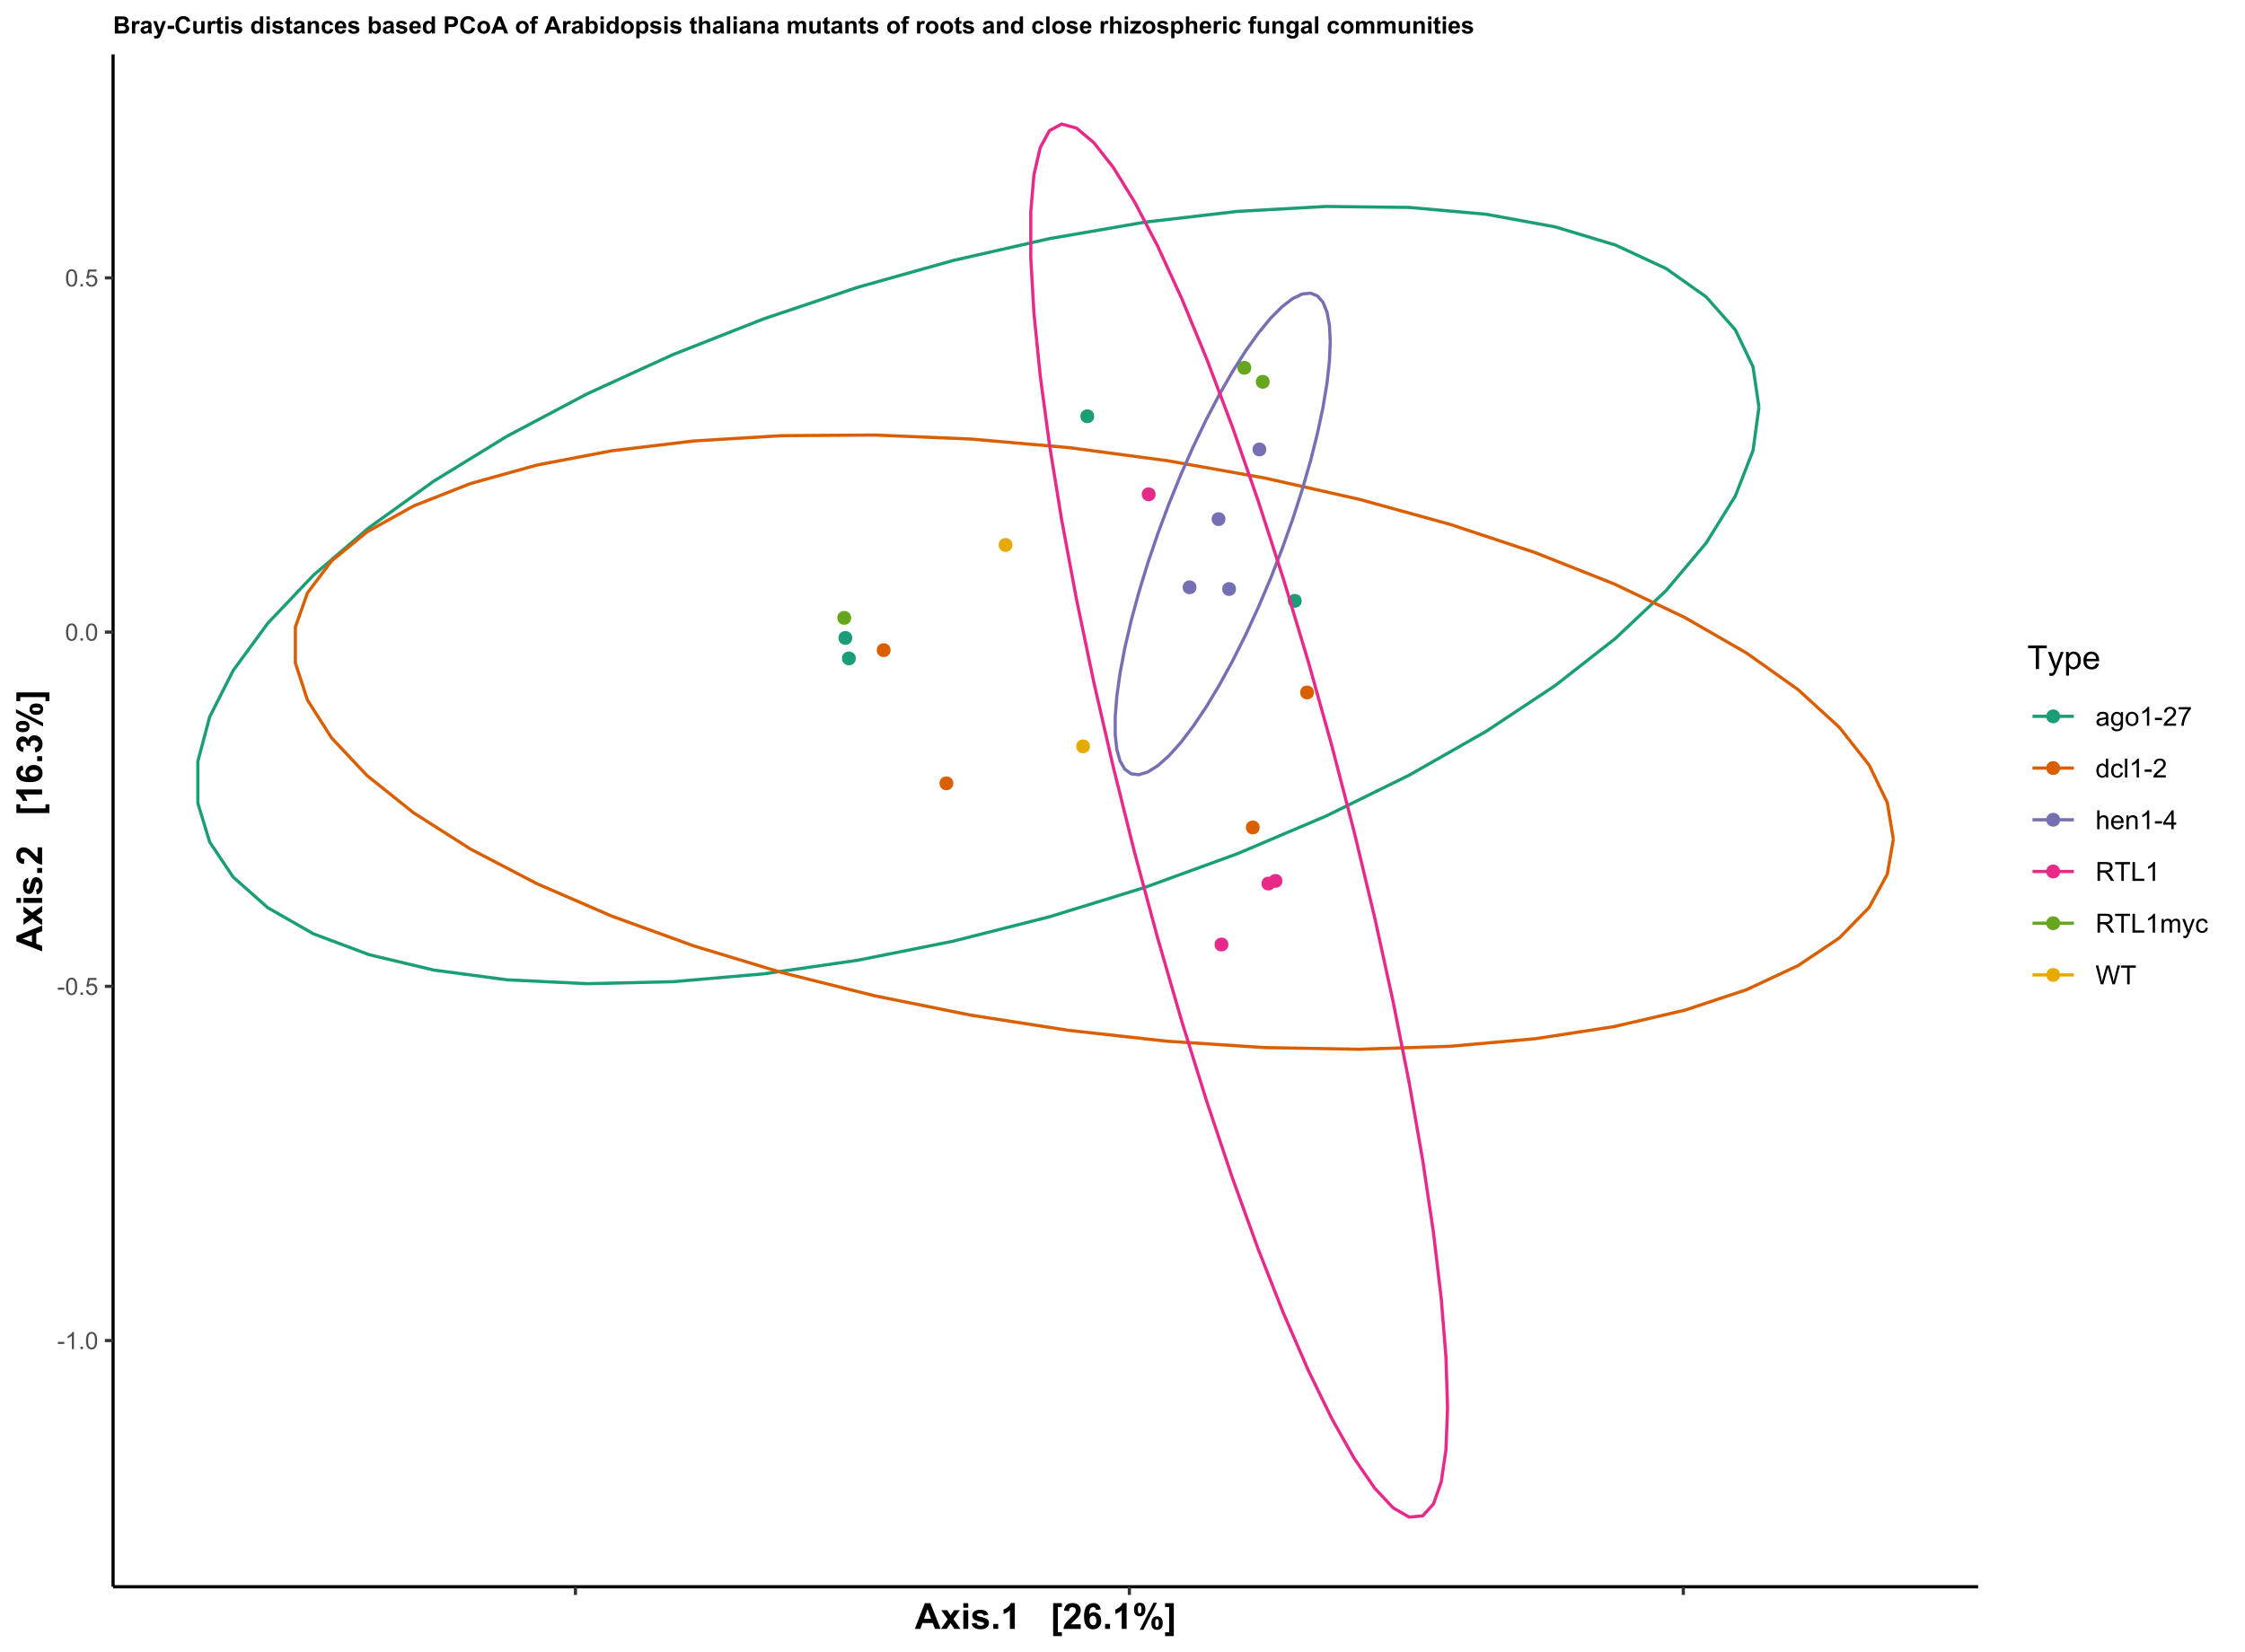 <?xml version="1.0" encoding="UTF-8"?>
<svg xmlns="http://www.w3.org/2000/svg" xmlns:xlink="http://www.w3.org/1999/xlink" width="750pt" height="552pt" viewBox="0 0 750 552" version="1.1">
<defs>
<g>
<symbol overflow="visible" id="glyph0-0">
<path style="stroke:none;" d="M 1 0 L 1 -5 L 5 -5 L 5 0 Z M 1.125 -0.125 L 4.875 -0.125 L 4.875 -4.875 L 1.125 -4.875 Z M 1.125 -0.125 "/>
</symbol>
<symbol overflow="visible" id="glyph0-1">
<path style="stroke:none;" d="M 0.254 -1.719 L 0.254 -2.426 L 2.414 -2.426 L 2.414 -1.719 Z M 0.254 -1.719 "/>
</symbol>
<symbol overflow="visible" id="glyph0-2">
<path style="stroke:none;" d="M 2.98 0 L 2.277 0 L 2.277 -4.48 C 2.105 -4.316 1.883 -4.156 1.609 -3.996 C 1.332 -3.832 1.086 -3.711 0.871 -3.633 L 0.871 -4.312 C 1.262 -4.496 1.605 -4.719 1.902 -4.984 C 2.195 -5.246 2.402 -5.5 2.527 -5.75 L 2.98 -5.75 Z M 2.98 0 "/>
</symbol>
<symbol overflow="visible" id="glyph0-3">
<path style="stroke:none;" d="M 0.727 0 L 0.727 -0.801 L 1.527 -0.801 L 1.527 0 Z M 0.727 0 "/>
</symbol>
<symbol overflow="visible" id="glyph0-4">
<path style="stroke:none;" d="M 0.332 -2.824 C 0.328 -3.5 0.398 -4.043 0.539 -4.457 C 0.68 -4.867 0.887 -5.188 1.16 -5.414 C 1.434 -5.637 1.777 -5.746 2.199 -5.75 C 2.504 -5.746 2.773 -5.684 3.008 -5.562 C 3.234 -5.438 3.426 -5.262 3.582 -5.027 C 3.73 -4.793 3.852 -4.508 3.938 -4.176 C 4.023 -3.84 4.066 -3.391 4.066 -2.824 C 4.066 -2.152 3.996 -1.609 3.859 -1.195 C 3.719 -0.781 3.512 -0.461 3.238 -0.238 C 2.961 -0.016 2.613 0.094 2.199 0.098 C 1.645 0.094 1.211 -0.102 0.898 -0.496 C 0.516 -0.969 0.328 -1.746 0.332 -2.824 Z M 1.055 -2.824 C 1.055 -1.883 1.164 -1.254 1.383 -0.945 C 1.602 -0.633 1.871 -0.48 2.199 -0.48 C 2.52 -0.48 2.793 -0.637 3.012 -0.949 C 3.23 -1.262 3.34 -1.887 3.344 -2.824 C 3.34 -3.766 3.23 -4.391 3.012 -4.703 C 2.793 -5.012 2.52 -5.168 2.191 -5.168 C 1.867 -5.168 1.609 -5.031 1.418 -4.758 C 1.176 -4.406 1.055 -3.762 1.055 -2.824 Z M 1.055 -2.824 "/>
</symbol>
<symbol overflow="visible" id="glyph0-5">
<path style="stroke:none;" d="M 0.332 -1.5 L 1.07 -1.562 C 1.121 -1.199 1.246 -0.93 1.449 -0.75 C 1.645 -0.57 1.887 -0.48 2.172 -0.48 C 2.508 -0.48 2.793 -0.605 3.031 -0.863 C 3.262 -1.113 3.379 -1.453 3.383 -1.879 C 3.379 -2.277 3.266 -2.594 3.043 -2.828 C 2.816 -3.059 2.523 -3.176 2.16 -3.176 C 1.93 -3.176 1.727 -3.121 1.547 -3.02 C 1.363 -2.914 1.219 -2.781 1.117 -2.621 L 0.457 -2.707 L 1.012 -5.648 L 3.859 -5.648 L 3.859 -4.977 L 1.574 -4.977 L 1.266 -3.438 C 1.609 -3.676 1.969 -3.797 2.348 -3.797 C 2.844 -3.797 3.266 -3.621 3.613 -3.277 C 3.953 -2.926 4.125 -2.48 4.129 -1.941 C 4.125 -1.418 3.973 -0.973 3.676 -0.598 C 3.305 -0.137 2.805 0.094 2.172 0.098 C 1.648 0.094 1.223 -0.051 0.895 -0.34 C 0.562 -0.629 0.375 -1.016 0.332 -1.5 Z M 0.332 -1.5 "/>
</symbol>
<symbol overflow="visible" id="glyph1-0">
<path style="stroke:none;" d="M 1.5 0 L 1.5 -7.5 L 7.5 -7.5 L 7.5 0 Z M 1.688 -0.188 L 7.312 -0.188 L 7.312 -7.312 L 1.688 -7.312 Z M 1.688 -0.188 "/>
</symbol>
<symbol overflow="visible" id="glyph1-1">
<path style="stroke:none;" d="M 8.617 0 L 6.734 0 L 5.984 -1.953 L 2.547 -1.953 L 1.84 0 L 0 0 L 3.344 -8.59 L 5.18 -8.59 Z M 5.426 -3.398 L 4.242 -6.586 L 3.082 -3.398 Z M 5.426 -3.398 "/>
</symbol>
<symbol overflow="visible" id="glyph1-2">
<path style="stroke:none;" d="M 0.07 0 L 2.312 -3.203 L 0.164 -6.223 L 2.172 -6.223 L 3.273 -4.512 L 4.438 -6.223 L 6.367 -6.223 L 4.258 -3.273 L 6.562 0 L 4.539 0 L 3.273 -1.93 L 2 0 Z M 0.07 0 "/>
</symbol>
<symbol overflow="visible" id="glyph1-3">
<path style="stroke:none;" d="M 0.859 -7.066 L 0.859 -8.59 L 2.508 -8.59 L 2.508 -7.066 Z M 0.859 0 L 0.859 -6.223 L 2.508 -6.223 L 2.508 0 Z M 0.859 0 "/>
</symbol>
<symbol overflow="visible" id="glyph1-4">
<path style="stroke:none;" d="M 0.281 -1.773 L 1.934 -2.027 C 2.004 -1.707 2.145 -1.461 2.359 -1.297 C 2.574 -1.125 2.875 -1.043 3.266 -1.047 C 3.688 -1.043 4.008 -1.121 4.227 -1.281 C 4.367 -1.387 4.441 -1.535 4.441 -1.723 C 4.441 -1.848 4.402 -1.949 4.324 -2.031 C 4.242 -2.105 4.059 -2.18 3.773 -2.25 C 2.445 -2.539 1.602 -2.805 1.25 -3.055 C 0.75 -3.383 0.504 -3.852 0.508 -4.453 C 0.504 -4.992 0.719 -5.445 1.148 -5.812 C 1.574 -6.18 2.234 -6.363 3.129 -6.363 C 3.98 -6.363 4.613 -6.223 5.027 -5.945 C 5.441 -5.668 5.727 -5.258 5.883 -4.719 L 4.328 -4.43 C 4.262 -4.672 4.137 -4.855 3.949 -4.984 C 3.762 -5.113 3.496 -5.18 3.156 -5.18 C 2.723 -5.18 2.414 -5.117 2.227 -5 C 2.102 -4.906 2.039 -4.797 2.039 -4.664 C 2.039 -4.547 2.094 -4.445 2.203 -4.367 C 2.352 -4.254 2.863 -4.102 3.738 -3.902 C 4.613 -3.699 5.227 -3.453 5.578 -3.172 C 5.922 -2.875 6.094 -2.469 6.094 -1.945 C 6.094 -1.375 5.855 -0.883 5.379 -0.473 C 4.902 -0.062 4.195 0.141 3.266 0.141 C 2.414 0.141 1.742 -0.031 1.25 -0.375 C 0.75 -0.719 0.43 -1.184 0.281 -1.773 Z M 0.281 -1.773 "/>
</symbol>
<symbol overflow="visible" id="glyph1-5">
<path style="stroke:none;" d="M 0.859 0 L 0.859 -1.648 L 2.508 -1.648 L 2.508 0 Z M 0.859 0 "/>
</symbol>
<symbol overflow="visible" id="glyph1-6">
<path style="stroke:none;" d="M 4.723 0 L 3.078 0 L 3.078 -6.203 C 2.469 -5.637 1.762 -5.223 0.949 -4.957 L 0.949 -6.453 C 1.379 -6.59 1.844 -6.855 2.348 -7.25 C 2.852 -7.641 3.199 -8.102 3.387 -8.625 L 4.723 -8.625 Z M 4.723 0 "/>
</symbol>
<symbol overflow="visible" id="glyph1-7">
<path style="stroke:none;" d=""/>
</symbol>
<symbol overflow="visible" id="glyph1-8">
<path style="stroke:none;" d="M 0.855 2.422 L 0.855 -8.59 L 3.773 -8.59 L 3.773 -7.297 L 2.422 -7.297 L 2.422 1.125 L 3.773 1.125 L 3.773 2.422 Z M 0.855 2.422 "/>
</symbol>
<symbol overflow="visible" id="glyph1-9">
<path style="stroke:none;" d="M 6.07 -1.531 L 6.07 0 L 0.297 0 C 0.355 -0.578 0.543 -1.125 0.859 -1.645 C 1.168 -2.16 1.785 -2.848 2.711 -3.703 C 3.453 -4.395 3.91 -4.863 4.078 -5.109 C 4.305 -5.445 4.418 -5.781 4.418 -6.117 C 4.418 -6.484 4.316 -6.766 4.121 -6.961 C 3.922 -7.156 3.652 -7.254 3.305 -7.258 C 2.961 -7.254 2.688 -7.152 2.484 -6.949 C 2.281 -6.742 2.164 -6.398 2.133 -5.918 L 0.492 -6.082 C 0.59 -6.988 0.895 -7.637 1.414 -8.031 C 1.926 -8.426 2.57 -8.625 3.344 -8.625 C 4.191 -8.625 4.859 -8.395 5.344 -7.938 C 5.828 -7.48 6.07 -6.914 6.07 -6.234 C 6.07 -5.848 6 -5.477 5.863 -5.129 C 5.723 -4.777 5.504 -4.414 5.203 -4.031 C 5.004 -3.773 4.645 -3.406 4.125 -2.934 C 3.602 -2.453 3.27 -2.137 3.137 -1.984 C 2.996 -1.824 2.887 -1.672 2.801 -1.531 Z M 6.07 -1.531 "/>
</symbol>
<symbol overflow="visible" id="glyph1-10">
<path style="stroke:none;" d="M 6.086 -6.484 L 4.492 -6.312 C 4.453 -6.637 4.352 -6.879 4.191 -7.039 C 4.023 -7.191 3.812 -7.27 3.551 -7.273 C 3.203 -7.27 2.906 -7.113 2.668 -6.805 C 2.426 -6.488 2.277 -5.84 2.215 -4.852 C 2.621 -5.336 3.129 -5.578 3.742 -5.578 C 4.426 -5.578 5.016 -5.316 5.508 -4.793 C 6 -4.27 6.246 -3.594 6.246 -2.766 C 6.246 -1.883 5.988 -1.176 5.473 -0.648 C 4.957 -0.117 4.293 0.145 3.484 0.148 C 2.617 0.145 1.906 -0.188 1.348 -0.863 C 0.785 -1.535 0.504 -2.641 0.508 -4.18 C 0.504 -5.75 0.797 -6.887 1.383 -7.582 C 1.965 -8.277 2.719 -8.625 3.648 -8.625 C 4.301 -8.625 4.84 -8.441 5.27 -8.078 C 5.695 -7.711 5.969 -7.18 6.086 -6.484 Z M 2.355 -2.895 C 2.355 -2.359 2.477 -1.945 2.723 -1.656 C 2.969 -1.363 3.25 -1.219 3.57 -1.219 C 3.867 -1.219 4.121 -1.336 4.328 -1.574 C 4.527 -1.812 4.629 -2.203 4.633 -2.75 C 4.629 -3.305 4.52 -3.715 4.305 -3.977 C 4.082 -4.234 3.809 -4.363 3.484 -4.367 C 3.168 -4.363 2.902 -4.238 2.684 -3.992 C 2.465 -3.742 2.355 -3.379 2.355 -2.895 Z M 2.355 -2.895 "/>
</symbol>
<symbol overflow="visible" id="glyph1-11">
<path style="stroke:none;" d="M 0.523 -6.469 C 0.52 -7.238 0.688 -7.809 1.027 -8.18 C 1.363 -8.547 1.824 -8.73 2.402 -8.734 C 2.996 -8.73 3.461 -8.547 3.805 -8.18 C 4.141 -7.812 4.312 -7.242 4.312 -6.469 C 4.312 -5.695 4.141 -5.125 3.805 -4.758 C 3.461 -4.387 3.004 -4.199 2.43 -4.203 C 1.832 -4.199 1.363 -4.383 1.027 -4.754 C 0.688 -5.121 0.52 -5.695 0.523 -6.469 Z M 1.805 -6.48 C 1.805 -5.918 1.867 -5.543 2 -5.355 C 2.094 -5.215 2.23 -5.145 2.402 -5.145 C 2.574 -5.145 2.711 -5.215 2.812 -5.355 C 2.938 -5.543 3 -5.918 3 -6.48 C 3 -7.039 2.938 -7.41 2.812 -7.602 C 2.711 -7.742 2.574 -7.816 2.402 -7.816 C 2.23 -7.816 2.094 -7.746 2 -7.605 C 1.867 -7.414 1.805 -7.039 1.805 -6.48 Z M 3.656 0.328 L 2.438 0.328 L 7.016 -8.734 L 8.195 -8.734 Z M 6.316 -1.93 C 6.316 -2.695 6.484 -3.266 6.82 -3.637 C 7.156 -4.008 7.617 -4.195 8.211 -4.195 C 8.797 -4.195 9.262 -4.008 9.602 -3.637 C 9.938 -3.266 10.105 -2.695 10.109 -1.93 C 10.105 -1.148 9.938 -0.578 9.602 -0.211 C 9.262 0.156 8.805 0.34 8.227 0.344 C 7.625 0.34 7.156 0.156 6.82 -0.211 C 6.484 -0.578 6.316 -1.148 6.316 -1.93 Z M 7.602 -1.934 C 7.598 -1.371 7.664 -0.996 7.793 -0.812 C 7.887 -0.668 8.02 -0.598 8.195 -0.598 C 8.371 -0.598 8.508 -0.668 8.602 -0.809 C 8.73 -0.996 8.793 -1.371 8.797 -1.934 C 8.793 -2.492 8.73 -2.867 8.609 -3.059 C 8.508 -3.199 8.371 -3.27 8.195 -3.27 C 8.02 -3.27 7.887 -3.199 7.793 -3.059 C 7.664 -2.867 7.598 -2.492 7.602 -1.934 Z M 7.602 -1.934 "/>
</symbol>
<symbol overflow="visible" id="glyph1-12">
<path style="stroke:none;" d="M 3.141 -8.59 L 3.141 2.422 L 0.223 2.422 L 0.223 1.125 L 1.578 1.125 L 1.578 -7.305 L 0.223 -7.305 L 0.223 -8.59 Z M 3.141 -8.59 "/>
</symbol>
<symbol overflow="visible" id="glyph2-0">
<path style="stroke:none;" d="M 0 -1.5 L -7.5 -1.5 L -7.5 -7.5 L 0 -7.5 Z M -0.188 -1.688 L -0.188 -7.312 L -7.312 -7.312 L -7.312 -1.688 Z M -0.188 -1.688 "/>
</symbol>
<symbol overflow="visible" id="glyph2-1">
<path style="stroke:none;" d="M 0 -8.617 L 0 -6.734 L -1.949 -5.984 L -1.949 -2.547 L 0 -1.84 L 0 0 L -8.59 -3.348 L -8.59 -5.18 Z M -3.398 -5.426 L -6.586 -4.242 L -3.398 -3.082 Z M -3.398 -5.426 "/>
</symbol>
<symbol overflow="visible" id="glyph2-2">
<path style="stroke:none;" d="M 0 -0.07 L -3.203 -2.312 L -6.223 -0.164 L -6.223 -2.176 L -4.512 -3.277 L -6.223 -4.438 L -6.223 -6.367 L -3.273 -4.258 L 0 -6.562 L 0 -4.539 L -1.926 -3.273 L 0 -2 Z M 0 -0.07 "/>
</symbol>
<symbol overflow="visible" id="glyph2-3">
<path style="stroke:none;" d="M -7.066 -0.863 L -8.59 -0.863 L -8.59 -2.508 L -7.066 -2.508 Z M 0 -0.859 L -6.223 -0.863 L -6.223 -2.508 L 0 -2.508 Z M 0 -0.859 "/>
</symbol>
<symbol overflow="visible" id="glyph2-4">
<path style="stroke:none;" d="M -1.773 -0.281 L -2.027 -1.934 C -1.707 -2.004 -1.461 -2.145 -1.297 -2.359 C -1.125 -2.574 -1.043 -2.875 -1.047 -3.266 C -1.043 -3.688 -1.121 -4.008 -1.281 -4.227 C -1.387 -4.367 -1.535 -4.441 -1.723 -4.441 C -1.848 -4.441 -1.949 -4.402 -2.031 -4.324 C -2.105 -4.242 -2.18 -4.059 -2.25 -3.773 C -2.539 -2.445 -2.805 -1.602 -3.055 -1.25 C -3.383 -0.754 -3.852 -0.508 -4.453 -0.512 C -4.992 -0.508 -5.445 -0.723 -5.812 -1.148 C -6.18 -1.574 -6.363 -2.234 -6.363 -3.129 C -6.363 -3.98 -6.223 -4.613 -5.945 -5.027 C -5.668 -5.441 -5.258 -5.727 -4.719 -5.883 L -4.43 -4.328 C -4.672 -4.262 -4.855 -4.137 -4.984 -3.953 C -5.113 -3.766 -5.18 -3.5 -5.18 -3.16 C -5.18 -2.723 -5.117 -2.414 -5 -2.227 C -4.906 -2.102 -4.797 -2.039 -4.664 -2.039 C -4.547 -2.039 -4.445 -2.094 -4.367 -2.203 C -4.254 -2.352 -4.102 -2.863 -3.902 -3.738 C -3.699 -4.613 -3.453 -5.227 -3.168 -5.578 C -2.875 -5.922 -2.469 -6.094 -1.945 -6.094 C -1.375 -6.094 -0.883 -5.855 -0.473 -5.379 C -0.062 -4.902 0.141 -4.195 0.141 -3.266 C 0.141 -2.414 -0.031 -1.742 -0.375 -1.25 C -0.719 -0.75 -1.184 -0.43 -1.773 -0.281 Z M -1.773 -0.281 "/>
</symbol>
<symbol overflow="visible" id="glyph2-5">
<path style="stroke:none;" d="M 0 -0.859 L -1.648 -0.863 L -1.645 -2.508 L 0 -2.508 Z M 0 -0.859 "/>
</symbol>
<symbol overflow="visible" id="glyph2-6">
<path style="stroke:none;" d="M -1.527 -6.07 L 0 -6.07 L 0 -0.297 C -0.578 -0.359 -1.125 -0.547 -1.645 -0.863 C -2.16 -1.172 -2.848 -1.789 -3.703 -2.715 C -4.395 -3.453 -4.863 -3.91 -5.109 -4.078 C -5.445 -4.305 -5.781 -4.418 -6.117 -4.418 C -6.484 -4.418 -6.766 -4.316 -6.961 -4.121 C -7.156 -3.922 -7.254 -3.652 -7.258 -3.305 C -7.254 -2.961 -7.152 -2.688 -6.949 -2.484 C -6.742 -2.281 -6.398 -2.164 -5.918 -2.133 L -6.082 -0.492 C -6.988 -0.59 -7.637 -0.895 -8.031 -1.414 C -8.426 -1.926 -8.625 -2.57 -8.625 -3.348 C -8.625 -4.191 -8.395 -4.859 -7.938 -5.344 C -7.48 -5.828 -6.914 -6.07 -6.234 -6.07 C -5.848 -6.07 -5.477 -6 -5.129 -5.863 C -4.777 -5.723 -4.414 -5.504 -4.031 -5.203 C -3.773 -5.004 -3.406 -4.645 -2.934 -4.125 C -2.453 -3.602 -2.137 -3.27 -1.984 -3.137 C -1.824 -2.996 -1.672 -2.887 -1.527 -2.801 Z M -1.527 -6.07 "/>
</symbol>
<symbol overflow="visible" id="glyph2-7">
<path style="stroke:none;" d=""/>
</symbol>
<symbol overflow="visible" id="glyph2-8">
<path style="stroke:none;" d="M 2.422 -0.855 L -8.59 -0.855 L -8.59 -3.773 L -7.297 -3.773 L -7.297 -2.422 L 1.125 -2.422 L 1.125 -3.773 L 2.422 -3.773 Z M 2.422 -0.855 "/>
</symbol>
<symbol overflow="visible" id="glyph2-9">
<path style="stroke:none;" d="M 0 -4.723 L 0 -3.078 L -6.203 -3.078 C -5.637 -2.473 -5.223 -1.766 -4.957 -0.949 L -6.453 -0.949 C -6.59 -1.379 -6.855 -1.844 -7.25 -2.348 C -7.641 -2.852 -8.102 -3.199 -8.625 -3.387 L -8.625 -4.723 Z M 0 -4.723 "/>
</symbol>
<symbol overflow="visible" id="glyph2-10">
<path style="stroke:none;" d="M -6.484 -6.086 L -6.312 -4.492 C -6.637 -4.453 -6.879 -4.352 -7.039 -4.191 C -7.191 -4.023 -7.27 -3.812 -7.273 -3.551 C -7.27 -3.203 -7.113 -2.906 -6.805 -2.668 C -6.488 -2.426 -5.84 -2.277 -4.852 -2.215 C -5.336 -2.625 -5.578 -3.133 -5.578 -3.746 C -5.578 -4.426 -5.316 -5.016 -4.793 -5.508 C -4.27 -6 -3.594 -6.246 -2.766 -6.246 C -1.883 -6.246 -1.176 -5.988 -0.648 -5.473 C -0.117 -4.957 0.145 -4.293 0.148 -3.484 C 0.145 -2.617 -0.188 -1.906 -0.863 -1.348 C -1.535 -0.789 -2.641 -0.508 -4.18 -0.512 C -5.75 -0.508 -6.887 -0.801 -7.582 -1.383 C -8.277 -1.965 -8.625 -2.719 -8.625 -3.652 C -8.625 -4.301 -8.441 -4.84 -8.078 -5.27 C -7.711 -5.695 -7.18 -5.969 -6.484 -6.086 Z M -2.895 -2.355 C -2.359 -2.355 -1.945 -2.477 -1.656 -2.723 C -1.363 -2.969 -1.219 -3.25 -1.219 -3.57 C -1.219 -3.867 -1.336 -4.121 -1.574 -4.328 C -1.812 -4.527 -2.203 -4.629 -2.746 -4.633 C -3.305 -4.629 -3.715 -4.52 -3.977 -4.305 C -4.234 -4.086 -4.363 -3.812 -4.367 -3.488 C -4.363 -3.168 -4.238 -2.902 -3.992 -2.684 C -3.742 -2.465 -3.379 -2.355 -2.895 -2.355 Z M -2.895 -2.355 "/>
</symbol>
<symbol overflow="visible" id="glyph2-11">
<path style="stroke:none;" d="M -2.281 -0.453 L -2.473 -2.047 C -2.066 -2.094 -1.754 -2.23 -1.539 -2.453 C -1.324 -2.676 -1.219 -2.945 -1.219 -3.266 C -1.219 -3.602 -1.348 -3.887 -1.605 -4.121 C -1.863 -4.348 -2.211 -4.465 -2.648 -4.469 C -3.062 -4.465 -3.391 -4.355 -3.633 -4.137 C -3.875 -3.914 -3.996 -3.641 -3.996 -3.324 C -3.996 -3.109 -3.953 -2.859 -3.875 -2.566 L -5.215 -2.75 C -5.199 -3.191 -5.293 -3.531 -5.504 -3.766 C -5.707 -3.996 -5.98 -4.113 -6.32 -4.117 C -6.609 -4.113 -6.84 -4.027 -7.016 -3.859 C -7.184 -3.688 -7.27 -3.461 -7.273 -3.176 C -7.27 -2.895 -7.172 -2.652 -6.98 -2.453 C -6.781 -2.254 -6.496 -2.133 -6.125 -2.094 L -6.383 -0.574 C -6.898 -0.68 -7.312 -0.836 -7.625 -1.051 C -7.934 -1.262 -8.18 -1.559 -8.359 -1.941 C -8.535 -2.32 -8.625 -2.75 -8.625 -3.223 C -8.625 -4.031 -8.367 -4.68 -7.852 -5.168 C -7.43 -5.57 -6.953 -5.77 -6.422 -5.773 C -5.664 -5.77 -5.062 -5.359 -4.617 -4.535 C -4.512 -5.027 -4.273 -5.418 -3.906 -5.715 C -3.535 -6.004 -3.094 -6.152 -2.578 -6.156 C -1.82 -6.152 -1.176 -5.879 -0.648 -5.332 C -0.117 -4.781 0.145 -4.094 0.148 -3.273 C 0.145 -2.496 -0.074 -1.852 -0.523 -1.34 C -0.969 -0.828 -1.555 -0.531 -2.281 -0.453 Z M -2.281 -0.453 "/>
</symbol>
<symbol overflow="visible" id="glyph2-12">
<path style="stroke:none;" d="M -6.469 -0.523 C -7.238 -0.52 -7.809 -0.688 -8.18 -1.027 C -8.547 -1.363 -8.73 -1.824 -8.734 -2.402 C -8.73 -3 -8.547 -3.465 -8.18 -3.805 C -7.812 -4.141 -7.242 -4.312 -6.469 -4.312 C -5.695 -4.312 -5.125 -4.141 -4.758 -3.805 C -4.387 -3.465 -4.199 -3.008 -4.203 -2.434 C -4.199 -1.832 -4.383 -1.363 -4.754 -1.027 C -5.121 -0.688 -5.695 -0.52 -6.469 -0.523 Z M -6.48 -1.805 C -5.918 -1.805 -5.543 -1.867 -5.355 -2 C -5.215 -2.094 -5.145 -2.23 -5.145 -2.402 C -5.145 -2.578 -5.215 -2.715 -5.355 -2.812 C -5.543 -2.938 -5.918 -3 -6.48 -3 C -7.039 -3 -7.41 -2.938 -7.602 -2.812 C -7.742 -2.715 -7.816 -2.578 -7.816 -2.402 C -7.816 -2.23 -7.746 -2.094 -7.605 -2 C -7.414 -1.867 -7.039 -1.805 -6.48 -1.805 Z M 0.328 -3.656 L 0.328 -2.438 L -8.734 -7.016 L -8.734 -8.195 Z M -1.926 -6.316 C -2.695 -6.316 -3.266 -6.484 -3.637 -6.82 C -4.008 -7.156 -4.195 -7.617 -4.195 -8.211 C -4.195 -8.797 -4.008 -9.262 -3.637 -9.602 C -3.266 -9.938 -2.695 -10.105 -1.926 -10.109 C -1.148 -10.105 -0.574 -9.938 -0.207 -9.602 C 0.164 -9.262 0.344 -8.805 0.348 -8.227 C 0.344 -7.625 0.164 -7.156 -0.207 -6.82 C -0.574 -6.484 -1.148 -6.316 -1.926 -6.316 Z M -1.934 -7.602 C -1.371 -7.598 -0.996 -7.664 -0.812 -7.793 C -0.668 -7.887 -0.598 -8.02 -0.598 -8.195 C -0.598 -8.371 -0.668 -8.508 -0.809 -8.602 C -0.996 -8.73 -1.371 -8.793 -1.934 -8.797 C -2.488 -8.793 -2.863 -8.73 -3.059 -8.609 C -3.199 -8.508 -3.27 -8.371 -3.27 -8.195 C -3.27 -8.02 -3.199 -7.887 -3.059 -7.793 C -2.863 -7.664 -2.488 -7.598 -1.934 -7.602 Z M -1.934 -7.602 "/>
</symbol>
<symbol overflow="visible" id="glyph2-13">
<path style="stroke:none;" d="M -8.59 -3.141 L 2.422 -3.141 L 2.422 -0.223 L 1.125 -0.223 L 1.125 -1.578 L -7.305 -1.578 L -7.305 -0.223 L -8.59 -0.223 Z M -8.59 -3.141 "/>
</symbol>
<symbol overflow="visible" id="glyph3-0">
<path style="stroke:none;" d="M 1.375 0 L 1.375 -6.875 L 6.875 -6.875 L 6.875 0 Z M 1.547 -0.172 L 6.703 -0.172 L 6.703 -6.703 L 1.547 -6.703 Z M 1.547 -0.172 "/>
</symbol>
<symbol overflow="visible" id="glyph3-1">
<path style="stroke:none;" d="M 2.852 0 L 2.852 -6.945 L 0.258 -6.945 L 0.258 -7.875 L 6.5 -7.875 L 6.5 -6.945 L 3.895 -6.945 L 3.895 0 Z M 2.852 0 "/>
</symbol>
<symbol overflow="visible" id="glyph3-2">
<path style="stroke:none;" d="M 0.684 2.195 L 0.574 1.289 C 0.785 1.344 0.969 1.371 1.129 1.375 C 1.34 1.371 1.512 1.336 1.641 1.266 C 1.77 1.195 1.875 1.094 1.961 0.969 C 2.02 0.867 2.117 0.629 2.258 0.246 C 2.27 0.191 2.301 0.113 2.344 0.012 L 0.176 -5.703 L 1.219 -5.703 L 2.406 -2.402 C 2.559 -1.98 2.695 -1.539 2.82 -1.078 C 2.926 -1.523 3.059 -1.957 3.219 -2.379 L 4.438 -5.703 L 5.402 -5.703 L 3.234 0.098 C 3 0.719 2.816 1.148 2.691 1.391 C 2.516 1.703 2.32 1.938 2.098 2.09 C 1.875 2.238 1.609 2.312 1.305 2.316 C 1.117 2.312 0.91 2.273 0.684 2.195 Z M 0.684 2.195 "/>
</symbol>
<symbol overflow="visible" id="glyph3-3">
<path style="stroke:none;" d="M 0.727 2.188 L 0.727 -5.703 L 1.605 -5.703 L 1.605 -4.961 C 1.812 -5.25 2.047 -5.469 2.309 -5.613 C 2.57 -5.758 2.887 -5.828 3.262 -5.832 C 3.746 -5.828 4.176 -5.703 4.551 -5.457 C 4.922 -5.203 5.203 -4.852 5.391 -4.395 C 5.578 -3.938 5.672 -3.438 5.676 -2.895 C 5.672 -2.309 5.566 -1.781 5.359 -1.316 C 5.148 -0.848 4.844 -0.488 4.449 -0.242 C 4.047 0.008 3.629 0.129 3.191 0.129 C 2.867 0.129 2.578 0.062 2.32 -0.074 C 2.062 -0.211 1.852 -0.383 1.691 -0.59 L 1.691 2.188 Z M 1.602 -2.82 C 1.598 -2.082 1.746 -1.539 2.047 -1.191 C 2.34 -0.836 2.699 -0.66 3.125 -0.664 C 3.551 -0.66 3.918 -0.844 4.227 -1.211 C 4.531 -1.574 4.688 -2.137 4.688 -2.898 C 4.688 -3.625 4.535 -4.168 4.238 -4.531 C 3.938 -4.891 3.582 -5.074 3.168 -5.074 C 2.754 -5.074 2.391 -4.879 2.074 -4.496 C 1.758 -4.109 1.598 -3.551 1.602 -2.82 Z M 1.602 -2.82 "/>
</symbol>
<symbol overflow="visible" id="glyph3-4">
<path style="stroke:none;" d="M 4.629 -1.836 L 5.629 -1.715 C 5.469 -1.125 5.176 -0.672 4.75 -0.352 C 4.324 -0.031 3.781 0.129 3.121 0.129 C 2.281 0.129 1.617 -0.125 1.133 -0.641 C 0.641 -1.152 0.398 -1.875 0.402 -2.805 C 0.398 -3.762 0.645 -4.504 1.145 -5.035 C 1.637 -5.562 2.277 -5.828 3.066 -5.832 C 3.824 -5.828 4.449 -5.57 4.934 -5.051 C 5.418 -4.531 5.66 -3.801 5.66 -2.863 C 5.66 -2.805 5.656 -2.719 5.656 -2.605 L 1.402 -2.605 C 1.434 -1.977 1.613 -1.496 1.934 -1.164 C 2.25 -0.828 2.645 -0.66 3.125 -0.664 C 3.477 -0.66 3.781 -0.754 4.031 -0.945 C 4.281 -1.129 4.48 -1.426 4.629 -1.836 Z M 1.457 -3.398 L 4.641 -3.398 C 4.598 -3.879 4.473 -4.238 4.273 -4.48 C 3.961 -4.852 3.562 -5.039 3.078 -5.039 C 2.629 -5.039 2.258 -4.891 1.957 -4.594 C 1.652 -4.297 1.484 -3.898 1.457 -3.398 Z M 1.457 -3.398 "/>
</symbol>
<symbol overflow="visible" id="glyph4-0">
<path style="stroke:none;" d="M 1.102 0 L 1.102 -5.5 L 5.5 -5.5 L 5.5 0 Z M 1.238 -0.137 L 5.363 -0.137 L 5.363 -5.363 L 1.238 -5.363 Z M 1.238 -0.137 "/>
</symbol>
<symbol overflow="visible" id="glyph4-1">
<path style="stroke:none;" d="M 3.559 -0.562 C 3.27 -0.32 2.996 -0.148 2.73 -0.047 C 2.465 0.051 2.18 0.098 1.879 0.102 C 1.375 0.098 0.988 -0.02 0.719 -0.266 C 0.449 -0.508 0.316 -0.82 0.316 -1.203 C 0.316 -1.422 0.367 -1.629 0.469 -1.816 C 0.57 -2 0.703 -2.148 0.871 -2.262 C 1.031 -2.371 1.215 -2.453 1.426 -2.516 C 1.574 -2.551 1.805 -2.59 2.113 -2.629 C 2.734 -2.703 3.195 -2.793 3.492 -2.895 C 3.492 -3 3.492 -3.066 3.496 -3.098 C 3.492 -3.41 3.418 -3.633 3.277 -3.766 C 3.074 -3.938 2.781 -4.023 2.398 -4.027 C 2.031 -4.023 1.762 -3.961 1.59 -3.836 C 1.414 -3.707 1.289 -3.48 1.207 -3.16 L 0.453 -3.262 C 0.516 -3.582 0.629 -3.844 0.789 -4.043 C 0.945 -4.242 1.172 -4.395 1.473 -4.504 C 1.77 -4.609 2.117 -4.664 2.508 -4.668 C 2.898 -4.664 3.215 -4.617 3.457 -4.527 C 3.699 -4.434 3.879 -4.32 3.996 -4.184 C 4.109 -4.043 4.188 -3.867 4.238 -3.656 C 4.258 -3.523 4.27 -3.285 4.273 -2.945 L 4.273 -1.914 C 4.27 -1.191 4.289 -0.734 4.324 -0.547 C 4.355 -0.352 4.418 -0.172 4.52 0 L 3.711 0 C 3.629 -0.16 3.578 -0.348 3.559 -0.562 Z M 3.492 -2.289 C 3.211 -2.172 2.789 -2.074 2.23 -2 C 1.91 -1.949 1.684 -1.898 1.555 -1.844 C 1.422 -1.785 1.32 -1.699 1.25 -1.59 C 1.176 -1.477 1.141 -1.355 1.145 -1.227 C 1.141 -1.016 1.219 -0.844 1.379 -0.707 C 1.531 -0.57 1.762 -0.504 2.062 -0.504 C 2.359 -0.504 2.621 -0.566 2.855 -0.699 C 3.086 -0.824 3.258 -1.004 3.367 -1.234 C 3.449 -1.406 3.492 -1.664 3.492 -2.008 Z M 3.492 -2.289 "/>
</symbol>
<symbol overflow="visible" id="glyph4-2">
<path style="stroke:none;" d="M 0.438 0.379 L 1.191 0.488 C 1.219 0.719 1.309 0.891 1.453 0.996 C 1.645 1.137 1.906 1.207 2.238 1.211 C 2.598 1.207 2.871 1.137 3.066 0.996 C 3.258 0.852 3.391 0.648 3.465 0.395 C 3.5 0.234 3.52 -0.094 3.52 -0.598 C 3.18 -0.199 2.758 0 2.258 0 C 1.625 0 1.141 -0.227 0.801 -0.68 C 0.453 -1.133 0.281 -1.676 0.285 -2.309 C 0.281 -2.742 0.359 -3.141 0.52 -3.512 C 0.676 -3.879 0.906 -4.164 1.207 -4.367 C 1.504 -4.562 1.855 -4.664 2.262 -4.668 C 2.797 -4.664 3.238 -4.445 3.594 -4.012 L 3.594 -4.562 L 4.305 -4.562 L 4.305 -0.617 C 4.301 0.094 4.227 0.594 4.086 0.891 C 3.938 1.188 3.711 1.422 3.398 1.594 C 3.086 1.766 2.699 1.852 2.242 1.852 C 1.695 1.852 1.254 1.727 0.922 1.484 C 0.586 1.234 0.426 0.867 0.438 0.379 Z M 1.078 -2.363 C 1.078 -1.762 1.195 -1.324 1.434 -1.051 C 1.672 -0.773 1.969 -0.637 2.328 -0.641 C 2.68 -0.637 2.98 -0.773 3.223 -1.051 C 3.461 -1.32 3.578 -1.75 3.582 -2.336 C 3.578 -2.895 3.457 -3.316 3.211 -3.602 C 2.961 -3.883 2.66 -4.023 2.316 -4.027 C 1.969 -4.023 1.676 -3.883 1.438 -3.605 C 1.195 -3.324 1.078 -2.91 1.078 -2.363 Z M 1.078 -2.363 "/>
</symbol>
<symbol overflow="visible" id="glyph4-3">
<path style="stroke:none;" d="M 0.293 -2.281 C 0.293 -3.125 0.527 -3.754 0.996 -4.16 C 1.387 -4.496 1.863 -4.664 2.434 -4.668 C 3.059 -4.664 3.57 -4.457 3.969 -4.051 C 4.363 -3.637 4.562 -3.07 4.566 -2.348 C 4.562 -1.758 4.477 -1.297 4.301 -0.961 C 4.125 -0.625 3.867 -0.363 3.535 -0.176 C 3.195 0.008 2.828 0.098 2.434 0.102 C 1.789 0.098 1.273 -0.102 0.883 -0.512 C 0.488 -0.918 0.293 -1.508 0.293 -2.281 Z M 1.086 -2.281 C 1.082 -1.695 1.211 -1.258 1.469 -0.969 C 1.723 -0.672 2.043 -0.527 2.434 -0.531 C 2.812 -0.527 3.133 -0.672 3.391 -0.969 C 3.645 -1.258 3.773 -1.707 3.773 -2.309 C 3.773 -2.871 3.645 -3.297 3.387 -3.59 C 3.129 -3.879 2.809 -4.023 2.434 -4.027 C 2.043 -4.023 1.723 -3.879 1.469 -3.594 C 1.211 -3.301 1.082 -2.863 1.086 -2.281 Z M 1.086 -2.281 "/>
</symbol>
<symbol overflow="visible" id="glyph4-4">
<path style="stroke:none;" d="M 3.277 0 L 2.504 0 L 2.504 -4.93 C 2.316 -4.75 2.074 -4.574 1.773 -4.395 C 1.469 -4.215 1.195 -4.082 0.957 -3.996 L 0.957 -4.742 C 1.387 -4.941 1.766 -5.188 2.09 -5.48 C 2.414 -5.77 2.645 -6.051 2.781 -6.324 L 3.277 -6.324 Z M 3.277 0 "/>
</symbol>
<symbol overflow="visible" id="glyph4-5">
<path style="stroke:none;" d="M 0.281 -1.891 L 0.281 -2.668 L 2.656 -2.668 L 2.656 -1.891 Z M 0.281 -1.891 "/>
</symbol>
<symbol overflow="visible" id="glyph4-6">
<path style="stroke:none;" d="M 4.43 -0.742 L 4.43 0 L 0.266 0 C 0.258 -0.188 0.289 -0.367 0.355 -0.539 C 0.461 -0.82 0.629 -1.098 0.863 -1.375 C 1.094 -1.648 1.434 -1.965 1.879 -2.328 C 2.562 -2.887 3.023 -3.332 3.266 -3.664 C 3.5 -3.988 3.621 -4.301 3.625 -4.594 C 3.621 -4.898 3.512 -5.156 3.297 -5.367 C 3.074 -5.578 2.789 -5.684 2.441 -5.684 C 2.066 -5.684 1.77 -5.57 1.547 -5.348 C 1.32 -5.125 1.207 -4.816 1.207 -4.422 L 0.414 -4.504 C 0.465 -5.094 0.668 -5.543 1.027 -5.855 C 1.379 -6.164 1.855 -6.32 2.457 -6.324 C 3.059 -6.32 3.539 -6.152 3.891 -5.82 C 4.242 -5.484 4.418 -5.07 4.422 -4.578 C 4.418 -4.32 4.367 -4.074 4.266 -3.832 C 4.164 -3.59 3.992 -3.332 3.754 -3.062 C 3.512 -2.793 3.113 -2.426 2.562 -1.957 C 2.094 -1.566 1.797 -1.301 1.664 -1.16 C 1.531 -1.02 1.422 -0.879 1.34 -0.742 Z M 4.43 -0.742 "/>
</symbol>
<symbol overflow="visible" id="glyph4-7">
<path style="stroke:none;" d="M 0.418 -5.473 L 0.418 -6.219 L 4.496 -6.219 L 4.496 -5.617 C 4.09 -5.188 3.691 -4.621 3.301 -3.914 C 2.902 -3.203 2.602 -2.473 2.391 -1.73 C 2.234 -1.199 2.133 -0.625 2.094 0 L 1.297 0 C 1.305 -0.492 1.402 -1.09 1.59 -1.793 C 1.773 -2.496 2.043 -3.172 2.391 -3.824 C 2.738 -4.477 3.109 -5.027 3.504 -5.473 Z M 0.418 -5.473 "/>
</symbol>
<symbol overflow="visible" id="glyph4-8">
<path style="stroke:none;" d="M 3.539 0 L 3.539 -0.574 C 3.25 -0.125 2.824 0.098 2.266 0.102 C 1.898 0.098 1.562 0 1.262 -0.199 C 0.953 -0.398 0.719 -0.676 0.551 -1.039 C 0.383 -1.395 0.297 -1.809 0.301 -2.277 C 0.297 -2.73 0.375 -3.145 0.527 -3.516 C 0.68 -3.887 0.906 -4.172 1.211 -4.371 C 1.512 -4.566 1.852 -4.664 2.23 -4.668 C 2.5 -4.664 2.746 -4.605 2.965 -4.492 C 3.18 -4.375 3.352 -4.223 3.488 -4.039 L 3.488 -6.301 L 4.258 -6.301 L 4.258 0 Z M 1.094 -2.277 C 1.09 -1.691 1.215 -1.254 1.465 -0.965 C 1.711 -0.672 2 -0.527 2.336 -0.531 C 2.672 -0.527 2.961 -0.664 3.199 -0.945 C 3.434 -1.219 3.551 -1.641 3.555 -2.211 C 3.551 -2.832 3.43 -3.293 3.191 -3.586 C 2.949 -3.879 2.652 -4.023 2.305 -4.027 C 1.957 -4.023 1.672 -3.883 1.441 -3.605 C 1.207 -3.32 1.09 -2.879 1.094 -2.277 Z M 1.094 -2.277 "/>
</symbol>
<symbol overflow="visible" id="glyph4-9">
<path style="stroke:none;" d="M 3.559 -1.672 L 4.32 -1.574 C 4.234 -1.047 4.023 -0.637 3.68 -0.34 C 3.336 -0.047 2.914 0.098 2.418 0.102 C 1.793 0.098 1.293 -0.102 0.914 -0.508 C 0.531 -0.914 0.34 -1.5 0.344 -2.266 C 0.34 -2.754 0.422 -3.184 0.586 -3.559 C 0.75 -3.926 0.996 -4.203 1.332 -4.391 C 1.664 -4.57 2.027 -4.664 2.422 -4.668 C 2.914 -4.664 3.32 -4.539 3.641 -4.289 C 3.953 -4.039 4.156 -3.684 4.246 -3.223 L 3.492 -3.105 C 3.422 -3.41 3.293 -3.641 3.113 -3.797 C 2.926 -3.953 2.707 -4.031 2.453 -4.031 C 2.062 -4.031 1.746 -3.891 1.504 -3.609 C 1.258 -3.328 1.137 -2.887 1.141 -2.285 C 1.137 -1.672 1.254 -1.227 1.492 -0.949 C 1.723 -0.668 2.027 -0.527 2.41 -0.531 C 2.711 -0.527 2.965 -0.621 3.172 -0.809 C 3.371 -0.996 3.5 -1.281 3.559 -1.672 Z M 3.559 -1.672 "/>
</symbol>
<symbol overflow="visible" id="glyph4-10">
<path style="stroke:none;" d="M 0.562 0 L 0.562 -6.301 L 1.336 -6.301 L 1.336 0 Z M 0.562 0 "/>
</symbol>
<symbol overflow="visible" id="glyph4-11">
<path style="stroke:none;" d="M 0.578 0 L 0.578 -6.301 L 1.352 -6.301 L 1.352 -4.039 C 1.711 -4.453 2.168 -4.664 2.719 -4.668 C 3.055 -4.664 3.348 -4.598 3.602 -4.465 C 3.848 -4.332 4.027 -4.148 4.137 -3.914 C 4.242 -3.68 4.293 -3.336 4.297 -2.891 L 4.297 0 L 3.523 0 L 3.523 -2.891 C 3.52 -3.273 3.438 -3.555 3.27 -3.734 C 3.102 -3.906 2.863 -3.996 2.562 -4 C 2.328 -3.996 2.113 -3.938 1.914 -3.82 C 1.711 -3.703 1.566 -3.543 1.48 -3.34 C 1.391 -3.137 1.348 -2.855 1.352 -2.496 L 1.352 0 Z M 0.578 0 "/>
</symbol>
<symbol overflow="visible" id="glyph4-12">
<path style="stroke:none;" d="M 3.703 -1.469 L 4.504 -1.371 C 4.375 -0.902 4.141 -0.539 3.801 -0.285 C 3.461 -0.027 3.027 0.098 2.496 0.102 C 1.828 0.098 1.297 -0.102 0.906 -0.512 C 0.512 -0.918 0.316 -1.496 0.32 -2.242 C 0.316 -3.008 0.516 -3.605 0.914 -4.031 C 1.309 -4.453 1.82 -4.664 2.453 -4.668 C 3.059 -4.664 3.555 -4.457 3.945 -4.043 C 4.328 -3.629 4.523 -3.043 4.527 -2.289 C 4.523 -2.242 4.523 -2.176 4.523 -2.086 L 1.121 -2.086 C 1.145 -1.582 1.289 -1.195 1.547 -0.93 C 1.801 -0.66 2.117 -0.527 2.5 -0.531 C 2.781 -0.527 3.023 -0.602 3.227 -0.754 C 3.426 -0.902 3.586 -1.141 3.703 -1.469 Z M 1.164 -2.719 L 3.711 -2.719 C 3.672 -3.102 3.578 -3.387 3.422 -3.582 C 3.172 -3.879 2.852 -4.031 2.461 -4.031 C 2.105 -4.031 1.805 -3.91 1.566 -3.672 C 1.32 -3.434 1.188 -3.117 1.164 -2.719 Z M 1.164 -2.719 "/>
</symbol>
<symbol overflow="visible" id="glyph4-13">
<path style="stroke:none;" d="M 0.578 0 L 0.578 -4.562 L 1.277 -4.562 L 1.277 -3.914 C 1.609 -4.414 2.09 -4.664 2.727 -4.668 C 3 -4.664 3.254 -4.613 3.484 -4.52 C 3.715 -4.418 3.887 -4.289 4.004 -4.129 C 4.113 -3.969 4.195 -3.777 4.246 -3.559 C 4.273 -3.41 4.289 -3.16 4.289 -2.805 L 4.289 0 L 3.516 0 L 3.516 -2.777 C 3.516 -3.09 3.484 -3.324 3.426 -3.484 C 3.363 -3.637 3.258 -3.762 3.105 -3.855 C 2.949 -3.949 2.77 -3.996 2.566 -3.996 C 2.234 -3.996 1.949 -3.891 1.711 -3.68 C 1.469 -3.469 1.348 -3.07 1.352 -2.492 L 1.352 0 Z M 0.578 0 "/>
</symbol>
<symbol overflow="visible" id="glyph4-14">
<path style="stroke:none;" d="M 2.844 0 L 2.844 -1.508 L 0.113 -1.508 L 0.113 -2.219 L 2.988 -6.301 L 3.617 -6.301 L 3.617 -2.219 L 4.469 -2.219 L 4.469 -1.508 L 3.617 -1.508 L 3.617 0 Z M 2.844 -2.219 L 2.844 -5.059 L 0.871 -2.219 Z M 2.844 -2.219 "/>
</symbol>
<symbol overflow="visible" id="glyph4-15">
<path style="stroke:none;" d="M 0.691 0 L 0.691 -6.301 L 3.484 -6.301 C 4.043 -6.297 4.469 -6.242 4.766 -6.129 C 5.055 -6.016 5.289 -5.816 5.465 -5.531 C 5.637 -5.242 5.723 -4.926 5.727 -4.582 C 5.723 -4.133 5.578 -3.754 5.293 -3.449 C 5 -3.141 4.555 -2.945 3.953 -2.867 C 4.172 -2.758 4.34 -2.652 4.457 -2.551 C 4.695 -2.324 4.926 -2.047 5.148 -1.715 L 6.242 0 L 5.195 0 L 4.359 -1.312 C 4.117 -1.688 3.914 -1.977 3.758 -2.18 C 3.598 -2.379 3.457 -2.516 3.336 -2.598 C 3.207 -2.676 3.082 -2.734 2.957 -2.766 C 2.859 -2.785 2.703 -2.793 2.492 -2.797 L 1.527 -2.797 L 1.527 0 Z M 1.527 -3.52 L 3.316 -3.52 C 3.699 -3.516 3.996 -3.555 4.211 -3.637 C 4.422 -3.711 4.586 -3.836 4.699 -4.012 C 4.809 -4.184 4.863 -4.375 4.867 -4.582 C 4.863 -4.879 4.754 -5.121 4.543 -5.312 C 4.324 -5.504 3.984 -5.602 3.52 -5.602 L 1.527 -5.602 Z M 1.527 -3.52 "/>
</symbol>
<symbol overflow="visible" id="glyph4-16">
<path style="stroke:none;" d="M 2.281 0 L 2.281 -5.555 L 0.207 -5.555 L 0.207 -6.301 L 5.199 -6.301 L 5.199 -5.555 L 3.117 -5.555 L 3.117 0 Z M 2.281 0 "/>
</symbol>
<symbol overflow="visible" id="glyph4-17">
<path style="stroke:none;" d="M 0.645 0 L 0.645 -6.301 L 1.477 -6.301 L 1.477 -0.742 L 4.582 -0.742 L 4.582 0 Z M 0.645 0 "/>
</symbol>
<symbol overflow="visible" id="glyph4-18">
<path style="stroke:none;" d="M 0.578 0 L 0.578 -4.562 L 1.273 -4.562 L 1.273 -3.922 C 1.414 -4.141 1.605 -4.32 1.844 -4.461 C 2.078 -4.594 2.348 -4.664 2.656 -4.668 C 2.992 -4.664 3.27 -4.594 3.488 -4.457 C 3.699 -4.312 3.852 -4.117 3.945 -3.867 C 4.301 -4.398 4.773 -4.664 5.355 -4.668 C 5.805 -4.664 6.148 -4.539 6.395 -4.289 C 6.637 -4.039 6.762 -3.652 6.762 -3.133 L 6.762 0 L 5.996 0 L 5.996 -2.875 C 5.992 -3.184 5.969 -3.406 5.918 -3.543 C 5.867 -3.676 5.773 -3.785 5.645 -3.871 C 5.512 -3.953 5.359 -3.996 5.184 -3.996 C 4.859 -3.996 4.594 -3.887 4.383 -3.676 C 4.172 -3.457 4.066 -3.117 4.066 -2.652 L 4.066 0 L 3.293 0 L 3.293 -2.965 C 3.293 -3.309 3.227 -3.566 3.102 -3.738 C 2.973 -3.91 2.77 -3.996 2.484 -3.996 C 2.266 -3.996 2.062 -3.938 1.879 -3.824 C 1.691 -3.707 1.559 -3.539 1.477 -3.32 C 1.391 -3.098 1.348 -2.781 1.352 -2.367 L 1.352 0 Z M 0.578 0 "/>
</symbol>
<symbol overflow="visible" id="glyph4-19">
<path style="stroke:none;" d="M 0.547 1.758 L 0.461 1.031 C 0.629 1.078 0.777 1.102 0.902 1.102 C 1.074 1.102 1.211 1.07 1.312 1.016 C 1.414 0.953 1.5 0.875 1.57 0.773 C 1.617 0.695 1.695 0.504 1.805 0.199 C 1.82 0.152 1.844 0.086 1.875 0.008 L 0.141 -4.562 L 0.977 -4.562 L 1.926 -1.922 C 2.047 -1.586 2.156 -1.23 2.258 -0.863 C 2.344 -1.215 2.449 -1.562 2.574 -1.902 L 3.551 -4.562 L 4.324 -4.562 L 2.586 0.078 C 2.398 0.574 2.254 0.922 2.152 1.113 C 2.012 1.367 1.855 1.551 1.68 1.672 C 1.5 1.789 1.289 1.852 1.043 1.852 C 0.895 1.852 0.727 1.82 0.547 1.758 Z M 0.547 1.758 "/>
</symbol>
<symbol overflow="visible" id="glyph4-20">
<path style="stroke:none;" d="M 1.777 0 L 0.109 -6.301 L 0.961 -6.301 L 1.922 -2.172 C 2.023 -1.734 2.109 -1.305 2.188 -0.883 C 2.344 -1.551 2.438 -1.938 2.469 -2.047 L 3.668 -6.301 L 4.676 -6.301 L 5.578 -3.109 C 5.805 -2.316 5.965 -1.574 6.066 -0.883 C 6.145 -1.277 6.25 -1.734 6.383 -2.25 L 7.371 -6.301 L 8.207 -6.301 L 6.48 0 L 5.676 0 L 4.348 -4.801 C 4.234 -5.199 4.168 -5.445 4.152 -5.539 C 4.082 -5.246 4.02 -5 3.965 -4.801 L 2.629 0 Z M 1.777 0 "/>
</symbol>
<symbol overflow="visible" id="glyph5-0">
<path style="stroke:none;" d="M 1 0 L 1 -5 L 5 -5 L 5 0 Z M 1.125 -0.125 L 4.875 -0.125 L 4.875 -4.875 L 1.125 -4.875 Z M 1.125 -0.125 "/>
</symbol>
<symbol overflow="visible" id="glyph5-1">
<path style="stroke:none;" d="M 0.586 -5.727 L 2.875 -5.727 C 3.324 -5.723 3.66 -5.703 3.887 -5.668 C 4.105 -5.629 4.305 -5.551 4.484 -5.434 C 4.656 -5.309 4.805 -5.148 4.926 -4.953 C 5.039 -4.75 5.098 -4.527 5.102 -4.285 C 5.098 -4.012 5.023 -3.766 4.883 -3.547 C 4.734 -3.32 4.539 -3.152 4.297 -3.043 C 4.641 -2.938 4.91 -2.766 5.102 -2.523 C 5.285 -2.277 5.379 -1.988 5.383 -1.66 C 5.379 -1.395 5.316 -1.141 5.199 -0.898 C 5.074 -0.648 4.91 -0.453 4.703 -0.309 C 4.492 -0.16 4.234 -0.07 3.93 -0.039 C 3.734 -0.016 3.27 -0.004 2.535 0 L 0.586 0 Z M 1.742 -4.773 L 1.742 -3.449 L 2.5 -3.449 C 2.949 -3.445 3.23 -3.453 3.34 -3.469 C 3.535 -3.492 3.688 -3.559 3.805 -3.672 C 3.914 -3.785 3.973 -3.934 3.977 -4.121 C 3.973 -4.293 3.922 -4.438 3.828 -4.551 C 3.727 -4.66 3.582 -4.727 3.395 -4.754 C 3.277 -4.762 2.949 -4.77 2.406 -4.773 Z M 1.742 -2.496 L 1.742 -0.965 L 2.812 -0.965 C 3.227 -0.961 3.488 -0.973 3.605 -1 C 3.773 -1.027 3.914 -1.102 4.023 -1.227 C 4.129 -1.344 4.184 -1.508 4.188 -1.715 C 4.184 -1.883 4.141 -2.027 4.062 -2.152 C 3.977 -2.27 3.855 -2.359 3.699 -2.414 C 3.539 -2.469 3.199 -2.496 2.676 -2.496 Z M 1.742 -2.496 "/>
</symbol>
<symbol overflow="visible" id="glyph5-2">
<path style="stroke:none;" d="M 1.625 0 L 0.527 0 L 0.527 -4.148 L 1.547 -4.148 L 1.547 -3.559 C 1.719 -3.832 1.875 -4.016 2.016 -4.109 C 2.156 -4.195 2.312 -4.242 2.492 -4.242 C 2.738 -4.242 2.98 -4.172 3.215 -4.035 L 2.875 -3.078 C 2.688 -3.195 2.516 -3.258 2.359 -3.258 C 2.203 -3.258 2.074 -3.215 1.969 -3.129 C 1.859 -3.043 1.773 -2.891 1.715 -2.672 C 1.652 -2.449 1.621 -1.984 1.625 -1.281 Z M 1.625 0 "/>
</symbol>
<symbol overflow="visible" id="glyph5-3">
<path style="stroke:none;" d="M 1.395 -2.883 L 0.398 -3.062 C 0.508 -3.461 0.699 -3.758 0.977 -3.953 C 1.246 -4.145 1.652 -4.242 2.195 -4.242 C 2.684 -4.242 3.047 -4.184 3.289 -4.066 C 3.523 -3.949 3.691 -3.801 3.793 -3.625 C 3.887 -3.445 3.938 -3.117 3.941 -2.645 L 3.93 -1.363 C 3.926 -0.996 3.941 -0.727 3.98 -0.555 C 4.012 -0.379 4.078 -0.195 4.18 0 L 3.094 0 C 3.062 -0.07 3.027 -0.176 2.988 -0.324 C 2.969 -0.387 2.953 -0.43 2.949 -0.453 C 2.758 -0.266 2.559 -0.129 2.348 -0.043 C 2.133 0.051 1.906 0.094 1.664 0.094 C 1.234 0.094 0.895 -0.02 0.652 -0.254 C 0.402 -0.48 0.281 -0.773 0.285 -1.133 C 0.281 -1.363 0.336 -1.574 0.453 -1.758 C 0.562 -1.941 0.719 -2.082 0.922 -2.18 C 1.121 -2.277 1.414 -2.363 1.797 -2.438 C 2.309 -2.531 2.664 -2.621 2.863 -2.707 L 2.863 -2.816 C 2.859 -3.023 2.809 -3.172 2.707 -3.266 C 2.602 -3.352 2.402 -3.398 2.117 -3.402 C 1.918 -3.398 1.766 -3.359 1.66 -3.285 C 1.547 -3.207 1.461 -3.074 1.395 -2.883 Z M 2.863 -1.992 C 2.719 -1.945 2.496 -1.887 2.195 -1.824 C 1.887 -1.754 1.688 -1.691 1.598 -1.633 C 1.453 -1.527 1.383 -1.398 1.383 -1.246 C 1.383 -1.09 1.438 -0.957 1.555 -0.848 C 1.664 -0.734 1.812 -0.68 1.992 -0.68 C 2.188 -0.68 2.375 -0.742 2.559 -0.875 C 2.688 -0.969 2.773 -1.09 2.82 -1.238 C 2.844 -1.328 2.859 -1.508 2.863 -1.773 Z M 2.863 -1.992 "/>
</symbol>
<symbol overflow="visible" id="glyph5-4">
<path style="stroke:none;" d="M 0.055 -4.148 L 1.223 -4.148 L 2.215 -1.203 L 3.184 -4.148 L 4.32 -4.148 L 2.855 -0.156 L 2.594 0.566 C 2.496 0.805 2.402 0.988 2.316 1.121 C 2.227 1.246 2.129 1.352 2.016 1.43 C 1.902 1.508 1.762 1.57 1.598 1.617 C 1.43 1.66 1.242 1.68 1.039 1.684 C 0.824 1.68 0.617 1.66 0.418 1.617 L 0.32 0.758 C 0.488 0.789 0.645 0.809 0.785 0.809 C 1.039 0.809 1.227 0.73 1.352 0.582 C 1.473 0.43 1.566 0.242 1.633 0.012 Z M 0.055 -4.148 "/>
</symbol>
<symbol overflow="visible" id="glyph5-5">
<path style="stroke:none;" d="M 0.449 -1.527 L 0.449 -2.625 L 2.605 -2.625 L 2.605 -1.527 Z M 0.449 -1.527 "/>
</symbol>
<symbol overflow="visible" id="glyph5-6">
<path style="stroke:none;" d="M 4.246 -2.105 L 5.367 -1.75 C 5.195 -1.121 4.906 -0.656 4.508 -0.355 C 4.105 -0.055 3.602 0.094 2.988 0.098 C 2.227 0.094 1.602 -0.164 1.113 -0.68 C 0.621 -1.199 0.375 -1.91 0.379 -2.812 C 0.375 -3.766 0.621 -4.504 1.117 -5.031 C 1.605 -5.559 2.254 -5.824 3.059 -5.824 C 3.758 -5.824 4.324 -5.617 4.766 -5.203 C 5.023 -4.957 5.219 -4.605 5.352 -4.148 L 4.207 -3.875 C 4.137 -4.168 3.992 -4.402 3.781 -4.578 C 3.562 -4.746 3.305 -4.832 3 -4.836 C 2.574 -4.832 2.227 -4.68 1.965 -4.379 C 1.699 -4.07 1.57 -3.578 1.57 -2.898 C 1.57 -2.172 1.699 -1.656 1.961 -1.352 C 2.219 -1.043 2.559 -0.891 2.977 -0.891 C 3.281 -0.891 3.543 -0.988 3.77 -1.184 C 3.988 -1.379 4.148 -1.684 4.246 -2.105 Z M 4.246 -2.105 "/>
</symbol>
<symbol overflow="visible" id="glyph5-7">
<path style="stroke:none;" d="M 3.305 0 L 3.305 -0.621 C 3.152 -0.398 2.953 -0.223 2.707 -0.098 C 2.461 0.031 2.199 0.094 1.93 0.094 C 1.648 0.094 1.398 0.035 1.18 -0.09 C 0.953 -0.207 0.793 -0.379 0.699 -0.605 C 0.598 -0.824 0.551 -1.133 0.551 -1.523 L 0.551 -4.148 L 1.648 -4.148 L 1.648 -2.242 C 1.645 -1.656 1.664 -1.297 1.707 -1.168 C 1.746 -1.035 1.82 -0.934 1.93 -0.855 C 2.031 -0.777 2.168 -0.738 2.336 -0.742 C 2.52 -0.738 2.688 -0.789 2.84 -0.895 C 2.984 -0.996 3.086 -1.125 3.145 -1.277 C 3.195 -1.43 3.223 -1.801 3.227 -2.398 L 3.227 -4.148 L 4.324 -4.148 L 4.324 0 Z M 3.305 0 "/>
</symbol>
<symbol overflow="visible" id="glyph5-8">
<path style="stroke:none;" d="M 2.477 -4.148 L 2.477 -3.273 L 1.727 -3.273 L 1.727 -1.602 C 1.723 -1.258 1.73 -1.062 1.746 -1.008 C 1.762 -0.953 1.793 -0.906 1.844 -0.871 C 1.895 -0.832 1.957 -0.812 2.031 -0.816 C 2.129 -0.812 2.277 -0.848 2.473 -0.922 L 2.566 -0.07 C 2.309 0.039 2.02 0.094 1.699 0.094 C 1.5 0.094 1.32 0.062 1.164 -0.004 C 1.004 -0.07 0.887 -0.156 0.812 -0.262 C 0.738 -0.367 0.688 -0.512 0.66 -0.691 C 0.633 -0.816 0.621 -1.074 0.625 -1.465 L 0.625 -3.273 L 0.121 -3.273 L 0.121 -4.148 L 0.625 -4.148 L 0.625 -4.973 L 1.727 -5.613 L 1.727 -4.148 Z M 2.477 -4.148 "/>
</symbol>
<symbol overflow="visible" id="glyph5-9">
<path style="stroke:none;" d="M 0.574 -4.711 L 0.574 -5.727 L 1.672 -5.727 L 1.672 -4.711 Z M 0.574 0 L 0.574 -4.148 L 1.672 -4.148 L 1.672 0 Z M 0.574 0 "/>
</symbol>
<symbol overflow="visible" id="glyph5-10">
<path style="stroke:none;" d="M 0.188 -1.184 L 1.289 -1.352 C 1.336 -1.137 1.43 -0.973 1.574 -0.863 C 1.715 -0.75 1.914 -0.695 2.176 -0.699 C 2.457 -0.695 2.672 -0.75 2.816 -0.855 C 2.91 -0.926 2.957 -1.023 2.961 -1.148 C 2.957 -1.23 2.934 -1.297 2.883 -1.355 C 2.828 -1.402 2.703 -1.453 2.516 -1.5 C 1.625 -1.695 1.066 -1.871 0.832 -2.035 C 0.504 -2.254 0.34 -2.566 0.34 -2.969 C 0.34 -3.324 0.48 -3.625 0.766 -3.875 C 1.047 -4.117 1.488 -4.242 2.086 -4.242 C 2.652 -4.242 3.074 -4.148 3.352 -3.965 C 3.625 -3.777 3.812 -3.504 3.922 -3.145 L 2.887 -2.953 C 2.84 -3.113 2.754 -3.234 2.633 -3.324 C 2.508 -3.406 2.332 -3.449 2.105 -3.453 C 1.812 -3.449 1.605 -3.41 1.484 -3.332 C 1.398 -3.273 1.359 -3.199 1.359 -3.109 C 1.359 -3.027 1.395 -2.961 1.469 -2.91 C 1.566 -2.836 1.906 -2.734 2.492 -2.602 C 3.074 -2.469 3.484 -2.305 3.719 -2.113 C 3.945 -1.914 4.059 -1.641 4.062 -1.297 C 4.059 -0.914 3.902 -0.59 3.586 -0.316 C 3.266 -0.043 2.793 0.094 2.176 0.094 C 1.605 0.094 1.16 -0.02 0.832 -0.25 C 0.504 -0.477 0.289 -0.789 0.188 -1.184 Z M 0.188 -1.184 "/>
</symbol>
<symbol overflow="visible" id="glyph5-11">
<path style="stroke:none;" d=""/>
</symbol>
<symbol overflow="visible" id="glyph5-12">
<path style="stroke:none;" d="M 4.379 0 L 3.359 0 L 3.359 -0.609 C 3.188 -0.371 2.988 -0.191 2.758 -0.078 C 2.527 0.039 2.297 0.094 2.062 0.094 C 1.586 0.094 1.176 -0.098 0.836 -0.48 C 0.496 -0.863 0.328 -1.398 0.328 -2.09 C 0.328 -2.789 0.492 -3.324 0.824 -3.691 C 1.152 -4.059 1.57 -4.242 2.078 -4.242 C 2.539 -4.242 2.941 -4.047 3.281 -3.664 L 3.281 -5.727 L 4.379 -5.727 Z M 1.449 -2.164 C 1.445 -1.719 1.508 -1.398 1.633 -1.203 C 1.809 -0.914 2.055 -0.773 2.375 -0.773 C 2.625 -0.773 2.84 -0.879 3.02 -1.094 C 3.191 -1.309 3.281 -1.629 3.285 -2.059 C 3.281 -2.531 3.195 -2.875 3.027 -3.086 C 2.852 -3.293 2.633 -3.398 2.367 -3.402 C 2.105 -3.398 1.887 -3.293 1.711 -3.09 C 1.535 -2.879 1.445 -2.57 1.449 -2.164 Z M 1.449 -2.164 "/>
</symbol>
<symbol overflow="visible" id="glyph5-13">
<path style="stroke:none;" d="M 4.348 0 L 3.25 0 L 3.25 -2.117 C 3.246 -2.562 3.223 -2.852 3.18 -2.984 C 3.129 -3.113 3.051 -3.219 2.949 -3.293 C 2.84 -3.363 2.715 -3.398 2.57 -3.402 C 2.379 -3.398 2.207 -3.348 2.059 -3.246 C 1.902 -3.141 1.801 -3 1.746 -2.832 C 1.691 -2.656 1.664 -2.34 1.664 -1.879 L 1.664 0 L 0.566 0 L 0.566 -4.148 L 1.586 -4.148 L 1.586 -3.539 C 1.945 -4.008 2.402 -4.242 2.953 -4.242 C 3.195 -4.242 3.414 -4.195 3.617 -4.109 C 3.812 -4.02 3.965 -3.91 4.07 -3.777 C 4.172 -3.641 4.242 -3.488 4.285 -3.316 C 4.324 -3.145 4.348 -2.898 4.348 -2.578 Z M 4.348 0 "/>
</symbol>
<symbol overflow="visible" id="glyph5-14">
<path style="stroke:none;" d="M 4.191 -2.922 L 3.109 -2.727 C 3.07 -2.938 2.988 -3.102 2.859 -3.215 C 2.73 -3.32 2.562 -3.375 2.359 -3.379 C 2.082 -3.375 1.863 -3.281 1.703 -3.094 C 1.539 -2.906 1.457 -2.59 1.461 -2.148 C 1.457 -1.652 1.539 -1.305 1.707 -1.105 C 1.871 -0.898 2.094 -0.797 2.375 -0.801 C 2.578 -0.797 2.75 -0.855 2.887 -0.977 C 3.016 -1.094 3.109 -1.297 3.168 -1.59 L 4.246 -1.406 C 4.133 -0.91 3.918 -0.535 3.602 -0.285 C 3.281 -0.031 2.855 0.094 2.324 0.094 C 1.715 0.094 1.23 -0.098 0.871 -0.48 C 0.508 -0.863 0.328 -1.391 0.332 -2.07 C 0.328 -2.75 0.508 -3.285 0.875 -3.668 C 1.234 -4.051 1.727 -4.242 2.344 -4.242 C 2.848 -4.242 3.246 -4.133 3.547 -3.914 C 3.844 -3.695 4.059 -3.363 4.191 -2.922 Z M 4.191 -2.922 "/>
</symbol>
<symbol overflow="visible" id="glyph5-15">
<path style="stroke:none;" d="M 2.977 -1.32 L 4.07 -1.137 C 3.926 -0.734 3.703 -0.426 3.402 -0.219 C 3.098 -0.008 2.719 0.094 2.266 0.094 C 1.543 0.094 1.008 -0.141 0.664 -0.613 C 0.387 -0.988 0.25 -1.465 0.254 -2.043 C 0.25 -2.727 0.43 -3.266 0.793 -3.656 C 1.148 -4.047 1.605 -4.242 2.156 -4.242 C 2.773 -4.242 3.258 -4.035 3.617 -3.629 C 3.969 -3.219 4.141 -2.598 4.129 -1.758 L 1.379 -1.758 C 1.383 -1.43 1.473 -1.176 1.645 -0.996 C 1.812 -0.816 2.023 -0.727 2.277 -0.727 C 2.445 -0.727 2.59 -0.773 2.711 -0.867 C 2.824 -0.961 2.914 -1.109 2.977 -1.32 Z M 3.039 -2.43 C 3.027 -2.746 2.945 -2.988 2.793 -3.152 C 2.633 -3.316 2.441 -3.398 2.223 -3.402 C 1.98 -3.398 1.785 -3.312 1.629 -3.141 C 1.473 -2.965 1.395 -2.727 1.398 -2.43 Z M 3.039 -2.43 "/>
</symbol>
<symbol overflow="visible" id="glyph5-16">
<path style="stroke:none;" d="M 0.527 0 L 0.527 -5.727 L 1.625 -5.727 L 1.625 -3.664 C 1.961 -4.047 2.363 -4.242 2.828 -4.242 C 3.332 -4.242 3.75 -4.059 4.082 -3.691 C 4.41 -3.324 4.574 -2.797 4.578 -2.117 C 4.574 -1.406 4.406 -0.863 4.07 -0.48 C 3.73 -0.098 3.32 0.094 2.844 0.094 C 2.602 0.094 2.367 0.035 2.141 -0.082 C 1.906 -0.199 1.711 -0.375 1.547 -0.609 L 1.547 0 Z M 1.617 -2.164 C 1.617 -1.73 1.684 -1.414 1.82 -1.211 C 2.008 -0.918 2.262 -0.773 2.578 -0.773 C 2.82 -0.773 3.023 -0.875 3.195 -1.082 C 3.363 -1.289 3.449 -1.617 3.453 -2.062 C 3.449 -2.535 3.363 -2.875 3.195 -3.086 C 3.02 -3.293 2.801 -3.398 2.535 -3.402 C 2.27 -3.398 2.051 -3.297 1.879 -3.094 C 1.703 -2.891 1.617 -2.578 1.617 -2.164 Z M 1.617 -2.164 "/>
</symbol>
<symbol overflow="visible" id="glyph5-17">
<path style="stroke:none;" d="M 0.582 0 L 0.582 -5.727 L 2.438 -5.727 C 3.141 -5.723 3.598 -5.695 3.812 -5.641 C 4.137 -5.551 4.41 -5.363 4.637 -5.078 C 4.855 -4.789 4.969 -4.418 4.969 -3.965 C 4.969 -3.609 4.902 -3.312 4.777 -3.078 C 4.645 -2.836 4.484 -2.648 4.289 -2.512 C 4.094 -2.375 3.895 -2.285 3.691 -2.242 C 3.414 -2.184 3.012 -2.156 2.492 -2.16 L 1.738 -2.16 L 1.738 0 Z M 1.738 -4.758 L 1.738 -3.133 L 2.371 -3.133 C 2.824 -3.129 3.129 -3.16 3.285 -3.223 C 3.438 -3.281 3.559 -3.375 3.645 -3.504 C 3.73 -3.629 3.773 -3.777 3.777 -3.949 C 3.773 -4.156 3.711 -4.328 3.594 -4.465 C 3.469 -4.598 3.316 -4.68 3.129 -4.719 C 2.988 -4.742 2.711 -4.758 2.297 -4.758 Z M 1.738 -4.758 "/>
</symbol>
<symbol overflow="visible" id="glyph5-18">
<path style="stroke:none;" d="M 0.32 -2.133 C 0.316 -2.496 0.406 -2.848 0.59 -3.191 C 0.766 -3.531 1.02 -3.793 1.352 -3.973 C 1.68 -4.152 2.047 -4.242 2.457 -4.242 C 3.082 -4.242 3.598 -4.035 4 -3.629 C 4.398 -3.219 4.598 -2.707 4.602 -2.086 C 4.598 -1.457 4.395 -0.934 3.992 -0.523 C 3.586 -0.109 3.078 0.094 2.465 0.094 C 2.082 0.094 1.719 0.008 1.375 -0.164 C 1.027 -0.336 0.766 -0.586 0.59 -0.918 C 0.406 -1.25 0.316 -1.656 0.32 -2.133 Z M 1.445 -2.074 C 1.441 -1.66 1.539 -1.344 1.738 -1.129 C 1.93 -0.906 2.172 -0.797 2.461 -0.801 C 2.746 -0.797 2.984 -0.906 3.18 -1.129 C 3.371 -1.344 3.469 -1.66 3.473 -2.082 C 3.469 -2.484 3.371 -2.797 3.18 -3.02 C 2.984 -3.234 2.746 -3.344 2.461 -3.348 C 2.172 -3.344 1.93 -3.234 1.738 -3.02 C 1.539 -2.797 1.441 -2.484 1.445 -2.074 Z M 1.445 -2.074 "/>
</symbol>
<symbol overflow="visible" id="glyph5-19">
<path style="stroke:none;" d="M 5.746 0 L 4.488 0 L 3.988 -1.301 L 1.699 -1.301 L 1.227 0 L 0 0 L 2.23 -5.727 L 3.453 -5.727 Z M 3.617 -2.266 L 2.828 -4.391 L 2.055 -2.266 Z M 3.617 -2.266 "/>
</symbol>
<symbol overflow="visible" id="glyph5-20">
<path style="stroke:none;" d="M 0.094 -4.148 L 0.703 -4.148 L 0.703 -4.461 C 0.703 -4.805 0.738 -5.066 0.812 -5.242 C 0.887 -5.41 1.023 -5.551 1.223 -5.66 C 1.422 -5.77 1.676 -5.824 1.98 -5.824 C 2.293 -5.824 2.598 -5.777 2.898 -5.684 L 2.75 -4.918 C 2.57 -4.957 2.402 -4.98 2.246 -4.98 C 2.082 -4.98 1.969 -4.941 1.902 -4.867 C 1.832 -4.793 1.797 -4.652 1.801 -4.441 L 1.801 -4.148 L 2.621 -4.148 L 2.621 -3.285 L 1.801 -3.285 L 1.801 0 L 0.703 0 L 0.703 -3.285 L 0.094 -3.285 Z M 0.094 -4.148 "/>
</symbol>
<symbol overflow="visible" id="glyph5-21">
<path style="stroke:none;" d="M 0.543 -4.148 L 1.566 -4.148 L 1.566 -3.539 C 1.695 -3.746 1.875 -3.914 2.105 -4.047 C 2.328 -4.176 2.582 -4.242 2.859 -4.242 C 3.34 -4.242 3.746 -4.051 4.086 -3.676 C 4.418 -3.293 4.586 -2.77 4.59 -2.098 C 4.586 -1.402 4.418 -0.863 4.082 -0.48 C 3.742 -0.098 3.332 0.094 2.852 0.094 C 2.621 0.094 2.414 0.051 2.227 -0.043 C 2.039 -0.129 1.844 -0.285 1.641 -0.512 L 1.641 1.578 L 0.543 1.578 Z M 1.629 -2.145 C 1.629 -1.676 1.719 -1.328 1.906 -1.109 C 2.086 -0.883 2.312 -0.773 2.582 -0.777 C 2.836 -0.773 3.047 -0.875 3.219 -1.082 C 3.383 -1.285 3.469 -1.621 3.473 -2.09 C 3.469 -2.523 3.383 -2.848 3.211 -3.059 C 3.035 -3.27 2.816 -3.375 2.562 -3.375 C 2.289 -3.375 2.066 -3.27 1.895 -3.062 C 1.715 -2.855 1.629 -2.551 1.629 -2.145 Z M 1.629 -2.145 "/>
</symbol>
<symbol overflow="visible" id="glyph5-22">
<path style="stroke:none;" d="M 1.668 -5.727 L 1.668 -3.621 C 2.02 -4.035 2.441 -4.242 2.938 -4.242 C 3.188 -4.242 3.418 -4.195 3.621 -4.102 C 3.824 -4.008 3.977 -3.887 4.078 -3.742 C 4.18 -3.594 4.25 -3.434 4.289 -3.258 C 4.328 -3.078 4.348 -2.801 4.348 -2.434 L 4.348 0 L 3.25 0 L 3.25 -2.191 C 3.246 -2.625 3.227 -2.898 3.188 -3.02 C 3.145 -3.133 3.07 -3.227 2.965 -3.297 C 2.859 -3.363 2.727 -3.398 2.57 -3.402 C 2.387 -3.398 2.223 -3.355 2.082 -3.27 C 1.934 -3.18 1.828 -3.043 1.766 -2.867 C 1.695 -2.688 1.664 -2.426 1.668 -2.078 L 1.668 0 L 0.57 0 L 0.57 -5.727 Z M 1.668 -5.727 "/>
</symbol>
<symbol overflow="visible" id="glyph5-23">
<path style="stroke:none;" d="M 0.574 0 L 0.574 -5.727 L 1.672 -5.727 L 1.672 0 Z M 0.574 0 "/>
</symbol>
<symbol overflow="visible" id="glyph5-24">
<path style="stroke:none;" d="M 0.492 -4.148 L 1.504 -4.148 L 1.504 -3.582 C 1.863 -4.02 2.293 -4.242 2.797 -4.242 C 3.059 -4.242 3.289 -4.188 3.488 -4.078 C 3.68 -3.969 3.84 -3.801 3.969 -3.582 C 4.148 -3.801 4.348 -3.969 4.559 -4.078 C 4.77 -4.188 4.992 -4.242 5.234 -4.242 C 5.535 -4.242 5.793 -4.18 6.008 -4.055 C 6.215 -3.93 6.375 -3.746 6.48 -3.512 C 6.555 -3.332 6.59 -3.047 6.594 -2.652 L 6.594 0 L 5.496 0 L 5.496 -2.371 C 5.496 -2.781 5.457 -3.047 5.383 -3.168 C 5.277 -3.32 5.121 -3.398 4.914 -3.402 C 4.758 -3.398 4.613 -3.352 4.48 -3.262 C 4.344 -3.164 4.246 -3.027 4.188 -2.848 C 4.125 -2.668 4.094 -2.383 4.098 -1.992 L 4.098 0 L 3 0 L 3 -2.273 C 3 -2.676 2.98 -2.934 2.941 -3.055 C 2.902 -3.168 2.84 -3.258 2.758 -3.316 C 2.676 -3.371 2.566 -3.398 2.426 -3.402 C 2.254 -3.398 2.102 -3.352 1.969 -3.266 C 1.832 -3.172 1.734 -3.043 1.676 -2.871 C 1.617 -2.699 1.586 -2.414 1.59 -2.016 L 1.59 0 L 0.492 0 Z M 0.492 -4.148 "/>
</symbol>
<symbol overflow="visible" id="glyph5-25">
<path style="stroke:none;" d="M 0.133 0 L 0.133 -0.855 L 1.688 -2.641 C 1.941 -2.93 2.129 -3.137 2.254 -3.262 C 2.125 -3.25 1.957 -3.246 1.75 -3.246 L 0.285 -3.238 L 0.285 -4.148 L 3.715 -4.148 L 3.715 -3.371 L 2.129 -1.543 L 1.57 -0.938 C 1.875 -0.953 2.062 -0.961 2.137 -0.965 L 3.836 -0.965 L 3.836 0 Z M 0.133 0 "/>
</symbol>
<symbol overflow="visible" id="glyph5-26">
<path style="stroke:none;" d="M 0.473 0.273 L 1.727 0.426 C 1.746 0.57 1.793 0.672 1.871 0.727 C 1.973 0.805 2.137 0.844 2.363 0.844 C 2.645 0.844 2.859 0.801 3.008 0.715 C 3.102 0.656 3.176 0.562 3.227 0.438 C 3.258 0.344 3.273 0.18 3.277 -0.066 L 3.277 -0.672 C 2.945 -0.223 2.531 0 2.035 0 C 1.473 0 1.031 -0.234 0.711 -0.707 C 0.453 -1.078 0.328 -1.543 0.328 -2.098 C 0.328 -2.793 0.492 -3.324 0.828 -3.691 C 1.16 -4.059 1.578 -4.242 2.078 -4.242 C 2.59 -4.242 3.012 -4.016 3.348 -3.566 L 3.348 -4.148 L 4.375 -4.148 L 4.375 -0.426 C 4.371 0.062 4.332 0.426 4.254 0.672 C 4.172 0.91 4.059 1.102 3.914 1.242 C 3.766 1.379 3.57 1.484 3.328 1.566 C 3.086 1.641 2.777 1.68 2.406 1.684 C 1.699 1.68 1.199 1.559 0.91 1.32 C 0.613 1.078 0.469 0.773 0.469 0.406 C 0.469 0.367 0.469 0.324 0.473 0.273 Z M 1.453 -2.16 C 1.453 -1.719 1.535 -1.395 1.707 -1.191 C 1.875 -0.984 2.086 -0.883 2.34 -0.887 C 2.605 -0.883 2.832 -0.988 3.02 -1.199 C 3.199 -1.406 3.293 -1.719 3.297 -2.133 C 3.293 -2.562 3.203 -2.879 3.031 -3.09 C 2.852 -3.293 2.629 -3.398 2.359 -3.402 C 2.094 -3.398 1.875 -3.297 1.707 -3.094 C 1.535 -2.891 1.453 -2.578 1.453 -2.16 Z M 1.453 -2.16 "/>
</symbol>
</g>
<clipPath id="clip1">
  <path d="M 37.777 18.184 L 660.844 18.184 L 660.844 530.199 L 37.777 530.199 Z M 37.777 18.184 "/>
</clipPath>
</defs>
<g id="surface16">
<rect x="0" y="0" width="750" height="552" style="fill:rgb(100%,100%,100%);fill-opacity:1;stroke:none;"/>
<rect x="0" y="0" width="750" height="552" style="fill:rgb(100%,100%,100%);fill-opacity:1;stroke:none;"/>
<path style="fill:none;stroke-width:1.067;stroke-linecap:round;stroke-linejoin:round;stroke:rgb(100%,100%,100%);stroke-opacity:1;stroke-miterlimit:10;" d="M 0 552 L 750 552 L 750 0 L 0 0 Z M 0 552 "/>
<g clip-path="url(#clip1)" clip-rule="nonzero">
<path style=" stroke:none;fill-rule:nonzero;fill:rgb(100%,100%,100%);fill-opacity:1;" d="M 37.777 530.203 L 660.844 530.203 L 660.844 18.188 L 37.777 18.188 Z M 37.777 530.203 "/>
</g>
<path style="fill-rule:nonzero;fill:rgb(10.588%,61.961%,46.667%);fill-opacity:1;stroke-width:0.709;stroke-linecap:round;stroke-linejoin:round;stroke:rgb(10.588%,61.961%,46.667%);stroke-opacity:1;stroke-miterlimit:10;" d="M 285.551 219.996 C 285.551 222.602 281.641 222.602 281.641 219.996 C 281.641 217.387 285.551 217.387 285.551 219.996 "/>
<path style="fill-rule:nonzero;fill:rgb(10.588%,61.961%,46.667%);fill-opacity:1;stroke-width:0.709;stroke-linecap:round;stroke-linejoin:round;stroke:rgb(10.588%,61.961%,46.667%);stroke-opacity:1;stroke-miterlimit:10;" d="M 365.195 139.09 C 365.195 141.695 361.285 141.695 361.285 139.09 C 361.285 136.48 365.195 136.48 365.195 139.09 "/>
<path style="fill-rule:nonzero;fill:rgb(10.588%,61.961%,46.667%);fill-opacity:1;stroke-width:0.709;stroke-linecap:round;stroke-linejoin:round;stroke:rgb(10.588%,61.961%,46.667%);stroke-opacity:1;stroke-miterlimit:10;" d="M 284.367 213.16 C 284.367 215.766 280.457 215.766 280.457 213.16 C 280.457 210.555 284.367 210.555 284.367 213.16 "/>
<path style="fill-rule:nonzero;fill:rgb(10.588%,61.961%,46.667%);fill-opacity:1;stroke-width:0.709;stroke-linecap:round;stroke-linejoin:round;stroke:rgb(10.588%,61.961%,46.667%);stroke-opacity:1;stroke-miterlimit:10;" d="M 434.512 200.766 C 434.512 203.375 430.602 203.375 430.602 200.766 C 430.602 198.16 434.512 198.16 434.512 200.766 "/>
<path style="fill-rule:nonzero;fill:rgb(85.098%,37.255%,0.784%);fill-opacity:1;stroke-width:0.709;stroke-linecap:round;stroke-linejoin:round;stroke:rgb(85.098%,37.255%,0.784%);stroke-opacity:1;stroke-miterlimit:10;" d="M 438.617 231.379 C 438.617 233.984 434.707 233.984 434.707 231.379 C 434.707 228.77 438.617 228.77 438.617 231.379 "/>
<path style="fill-rule:nonzero;fill:rgb(85.098%,37.255%,0.784%);fill-opacity:1;stroke-width:0.709;stroke-linecap:round;stroke-linejoin:round;stroke:rgb(85.098%,37.255%,0.784%);stroke-opacity:1;stroke-miterlimit:10;" d="M 297.168 217.242 C 297.168 219.848 293.258 219.848 293.258 217.242 C 293.258 214.637 297.168 214.637 297.168 217.242 "/>
<path style="fill-rule:nonzero;fill:rgb(85.098%,37.255%,0.784%);fill-opacity:1;stroke-width:0.709;stroke-linecap:round;stroke-linejoin:round;stroke:rgb(85.098%,37.255%,0.784%);stroke-opacity:1;stroke-miterlimit:10;" d="M 420.473 276.48 C 420.473 279.086 416.566 279.086 416.566 276.48 C 416.566 273.875 420.473 273.875 420.473 276.48 "/>
<path style="fill-rule:nonzero;fill:rgb(85.098%,37.255%,0.784%);fill-opacity:1;stroke-width:0.709;stroke-linecap:round;stroke-linejoin:round;stroke:rgb(85.098%,37.255%,0.784%);stroke-opacity:1;stroke-miterlimit:10;" d="M 318.125 261.742 C 318.125 264.348 314.215 264.348 314.215 261.742 C 314.215 259.133 318.125 259.133 318.125 261.742 "/>
<path style="fill-rule:nonzero;fill:rgb(45.882%,43.922%,70.196%);fill-opacity:1;stroke-width:0.709;stroke-linecap:round;stroke-linejoin:round;stroke:rgb(45.882%,43.922%,70.196%);stroke-opacity:1;stroke-miterlimit:10;" d="M 412.57 196.816 C 412.57 199.422 408.66 199.422 408.66 196.816 C 408.66 194.207 412.57 194.207 412.57 196.816 "/>
<path style="fill-rule:nonzero;fill:rgb(45.882%,43.922%,70.196%);fill-opacity:1;stroke-width:0.709;stroke-linecap:round;stroke-linejoin:round;stroke:rgb(45.882%,43.922%,70.196%);stroke-opacity:1;stroke-miterlimit:10;" d="M 409.043 173.457 C 409.043 176.062 405.133 176.062 405.133 173.457 C 405.133 170.852 409.043 170.852 409.043 173.457 "/>
<path style="fill-rule:nonzero;fill:rgb(45.882%,43.922%,70.196%);fill-opacity:1;stroke-width:0.709;stroke-linecap:round;stroke-linejoin:round;stroke:rgb(45.882%,43.922%,70.196%);stroke-opacity:1;stroke-miterlimit:10;" d="M 422.695 150.18 C 422.695 152.785 418.785 152.785 418.785 150.18 C 418.785 147.574 422.695 147.574 422.695 150.18 "/>
<path style="fill-rule:nonzero;fill:rgb(45.882%,43.922%,70.196%);fill-opacity:1;stroke-width:0.709;stroke-linecap:round;stroke-linejoin:round;stroke:rgb(45.882%,43.922%,70.196%);stroke-opacity:1;stroke-miterlimit:10;" d="M 399.363 196.238 C 399.363 198.848 395.453 198.848 395.453 196.238 C 395.453 193.633 399.363 193.633 399.363 196.238 "/>
<path style="fill-rule:nonzero;fill:rgb(90.588%,16.078%,54.118%);fill-opacity:1;stroke-width:0.709;stroke-linecap:round;stroke-linejoin:round;stroke:rgb(90.588%,16.078%,54.118%);stroke-opacity:1;stroke-miterlimit:10;" d="M 410.016 315.605 C 410.016 318.211 406.105 318.211 406.105 315.605 C 406.105 313 410.016 313 410.016 315.605 "/>
<path style="fill-rule:nonzero;fill:rgb(90.588%,16.078%,54.118%);fill-opacity:1;stroke-width:0.709;stroke-linecap:round;stroke-linejoin:round;stroke:rgb(90.588%,16.078%,54.118%);stroke-opacity:1;stroke-miterlimit:10;" d="M 425.703 295.234 C 425.703 297.84 421.793 297.84 421.793 295.234 C 421.793 292.625 425.703 292.625 425.703 295.234 "/>
<path style="fill-rule:nonzero;fill:rgb(90.588%,16.078%,54.118%);fill-opacity:1;stroke-width:0.709;stroke-linecap:round;stroke-linejoin:round;stroke:rgb(90.588%,16.078%,54.118%);stroke-opacity:1;stroke-miterlimit:10;" d="M 385.703 165.164 C 385.703 167.77 381.797 167.77 381.797 165.164 C 381.797 162.559 385.703 162.559 385.703 165.164 "/>
<path style="fill-rule:nonzero;fill:rgb(90.588%,16.078%,54.118%);fill-opacity:1;stroke-width:0.709;stroke-linecap:round;stroke-linejoin:round;stroke:rgb(90.588%,16.078%,54.118%);stroke-opacity:1;stroke-miterlimit:10;" d="M 428.066 294.348 C 428.066 296.957 424.156 296.957 424.156 294.348 C 424.156 291.742 428.066 291.742 428.066 294.348 "/>
<path style="fill-rule:nonzero;fill:rgb(40%,65.098%,11.765%);fill-opacity:1;stroke-width:0.709;stroke-linecap:round;stroke-linejoin:round;stroke:rgb(40%,65.098%,11.765%);stroke-opacity:1;stroke-miterlimit:10;" d="M 284 206.457 C 284 209.062 280.09 209.062 280.09 206.457 C 280.09 203.852 284 203.852 284 206.457 "/>
<path style="fill-rule:nonzero;fill:rgb(40%,65.098%,11.765%);fill-opacity:1;stroke-width:0.709;stroke-linecap:round;stroke-linejoin:round;stroke:rgb(40%,65.098%,11.765%);stroke-opacity:1;stroke-miterlimit:10;" d="M 417.664 122.895 C 417.664 125.5 413.754 125.5 413.754 122.895 C 413.754 120.285 417.664 120.285 417.664 122.895 "/>
<path style="fill-rule:nonzero;fill:rgb(40%,65.098%,11.765%);fill-opacity:1;stroke-width:0.709;stroke-linecap:round;stroke-linejoin:round;stroke:rgb(40%,65.098%,11.765%);stroke-opacity:1;stroke-miterlimit:10;" d="M 423.801 127.578 C 423.801 130.184 419.895 130.184 419.895 127.578 C 419.895 124.973 423.801 124.973 423.801 127.578 "/>
<path style="fill-rule:nonzero;fill:rgb(90.196%,67.059%,0.784%);fill-opacity:1;stroke-width:0.709;stroke-linecap:round;stroke-linejoin:round;stroke:rgb(90.196%,67.059%,0.784%);stroke-opacity:1;stroke-miterlimit:10;" d="M 363.773 249.387 C 363.773 251.992 359.863 251.992 359.863 249.387 C 359.863 246.781 363.773 246.781 363.773 249.387 "/>
<path style="fill-rule:nonzero;fill:rgb(90.196%,67.059%,0.784%);fill-opacity:1;stroke-width:0.709;stroke-linecap:round;stroke-linejoin:round;stroke:rgb(90.196%,67.059%,0.784%);stroke-opacity:1;stroke-miterlimit:10;" d="M 337.879 182.086 C 337.879 184.695 333.969 184.695 333.969 182.086 C 333.969 179.48 337.879 179.48 337.879 182.086 "/>
<path style="fill:none;stroke-width:1.067;stroke-linecap:butt;stroke-linejoin:round;stroke:rgb(10.588%,61.961%,46.667%);stroke-opacity:1;stroke-miterlimit:10;" d="M 587.625 136.082 L 585.648 122.574 L 579.742 110.223 L 570 99.215 L 556.57 89.715 L 539.652 81.867 L 519.504 75.797 L 496.434 71.586 L 470.789 69.305 L 442.957 68.988 L 413.363 70.641 L 382.453 74.234 L 350.699 79.715 L 318.578 87 L 286.578 95.98 L 255.184 106.523 L 224.875 118.461 L 196.109 131.617 L 169.32 145.793 L 144.914 160.77 L 123.266 176.324 L 104.695 192.219 L 89.492 208.215 L 77.883 224.066 L 70.047 239.535 L 66.098 254.387 L 66.098 268.398 L 70.047 281.352 L 77.883 293.055 L 89.492 303.328 L 104.695 312.016 L 123.266 318.988 L 144.914 324.141 L 169.32 327.391 L 196.109 328.691 L 224.875 328.023 L 255.184 325.395 L 286.578 320.852 L 318.578 314.453 L 350.699 306.305 L 382.453 296.527 L 413.363 285.266 L 442.957 272.695 L 470.789 259.004 L 496.434 244.398 L 519.504 229.102 L 539.652 213.348 L 556.57 197.371 L 570 181.418 L 579.742 165.727 L 585.648 150.539 L 587.625 136.082 "/>
<path style="fill:none;stroke-width:1.067;stroke-linecap:butt;stroke-linejoin:round;stroke:rgb(85.098%,37.255%,0.784%);stroke-opacity:1;stroke-miterlimit:10;" d="M 632.523 280.406 L 630.496 268.191 L 624.453 255.668 L 614.48 243.027 L 600.73 230.461 L 583.414 218.16 L 562.793 206.309 L 539.176 195.09 L 512.926 184.672 L 484.438 175.211 L 454.145 166.855 L 422.504 159.727 L 389.996 153.938 L 357.117 149.574 L 324.363 146.699 L 292.23 145.359 L 261.203 145.574 L 231.758 147.34 L 204.336 150.633 L 179.355 155.398 L 157.191 161.57 L 138.188 169.051 L 122.625 177.723 L 110.742 187.465 L 102.719 198.117 L 98.676 209.531 L 98.676 221.523 L 102.719 233.918 L 110.742 246.523 L 122.625 259.152 L 138.188 271.609 L 157.191 283.707 L 179.355 295.266 L 204.336 306.102 L 231.758 316.059 L 261.203 324.984 L 292.23 332.742 L 324.363 339.211 L 357.117 344.301 L 389.996 347.926 L 422.504 350.039 L 454.145 350.602 L 484.438 349.609 L 512.926 347.074 L 539.176 343.035 L 562.793 337.559 L 583.414 330.719 L 600.73 322.629 L 614.48 313.402 L 624.453 303.188 L 630.496 292.133 L 632.523 280.406 "/>
<path style="fill:none;stroke-width:1.067;stroke-linecap:butt;stroke-linejoin:round;stroke:rgb(45.882%,43.922%,70.196%);stroke-opacity:1;stroke-miterlimit:10;" d="M 444.406 114.207 L 444.137 108.727 L 443.32 104.301 L 441.98 101.004 L 440.129 98.875 L 437.801 97.953 L 435.023 98.254 L 431.844 99.766 L 428.312 102.473 L 424.48 106.328 L 420.402 111.277 L 416.145 117.246 L 411.77 124.141 L 407.348 131.859 L 402.938 140.281 L 398.613 149.281 L 394.438 158.727 L 390.477 168.465 L 386.785 178.359 L 383.422 188.25 L 380.441 197.992 L 377.883 207.441 L 375.789 216.445 L 374.191 224.875 L 373.109 232.602 L 372.566 239.508 L 372.566 245.484 L 373.109 250.445 L 374.191 254.316 L 375.789 257.035 L 377.883 258.559 L 380.441 258.871 L 383.422 257.965 L 386.785 255.852 L 390.477 252.562 L 394.438 248.152 L 398.613 242.684 L 402.938 236.238 L 407.348 228.918 L 411.77 220.832 L 416.145 212.105 L 420.402 202.867 L 424.48 193.258 L 428.312 183.422 L 431.844 173.512 L 435.023 163.672 L 437.801 154.059 L 440.129 144.816 L 441.98 136.082 L 443.32 127.988 L 444.137 120.66 L 444.406 114.207 "/>
<path style="fill:none;stroke-width:1.067;stroke-linecap:butt;stroke-linejoin:round;stroke:rgb(90.588%,16.078%,54.118%);stroke-opacity:1;stroke-miterlimit:10;" d="M 483.594 470.445 L 483.066 453.531 L 481.488 433.898 L 478.887 411.852 L 475.301 387.715 L 470.785 361.859 L 465.406 334.68 L 459.246 306.582 L 452.402 277.996 L 444.973 249.355 L 437.07 221.09 L 428.816 193.633 L 420.34 167.398 L 411.766 142.785 L 403.223 120.168 L 394.84 99.883 L 386.75 82.246 L 379.066 67.516 L 371.918 55.926 L 365.402 47.641 L 359.621 42.797 L 354.664 41.457 L 350.605 43.652 L 347.504 49.34 L 345.414 58.441 L 344.359 70.812 L 344.359 86.27 L 345.414 104.578 L 347.504 125.457 L 350.605 148.594 L 354.664 173.637 L 359.621 200.203 L 365.402 227.895 L 371.918 256.289 L 379.066 284.957 L 386.75 313.465 L 394.84 341.379 L 403.223 368.273 L 411.766 393.746 L 420.34 417.41 L 428.816 438.902 L 437.07 457.898 L 444.973 474.113 L 452.402 487.297 L 459.246 497.254 L 465.406 503.832 L 470.785 506.93 L 475.301 506.5 L 478.887 502.551 L 481.488 495.141 L 483.066 484.387 L 483.594 470.445 "/>
<path style="fill:none;stroke-width:1.067;stroke-linecap:butt;stroke-linejoin:round;stroke:rgb(0%,0%,0%);stroke-opacity:1;stroke-miterlimit:10;" d="M 37.777 530.203 L 37.777 18.184 "/>
<g style="fill:rgb(30.196%,30.196%,30.196%);fill-opacity:1;">
  <use xlink:href="#glyph0-1" x="19.059" y="450.793"/>
  <use xlink:href="#glyph0-2" x="21.723" y="450.793"/>
  <use xlink:href="#glyph0-3" x="26.172" y="450.793"/>
  <use xlink:href="#glyph0-4" x="28.395" y="450.793"/>
</g>
<g style="fill:rgb(30.196%,30.196%,30.196%);fill-opacity:1;">
  <use xlink:href="#glyph0-1" x="19.059" y="332.43"/>
  <use xlink:href="#glyph0-4" x="21.723" y="332.43"/>
  <use xlink:href="#glyph0-3" x="26.172" y="332.43"/>
  <use xlink:href="#glyph0-5" x="28.395" y="332.43"/>
</g>
<g style="fill:rgb(30.196%,30.196%,30.196%);fill-opacity:1;">
  <use xlink:href="#glyph0-4" x="21.723" y="214.066"/>
  <use xlink:href="#glyph0-3" x="26.172" y="214.066"/>
  <use xlink:href="#glyph0-4" x="28.395" y="214.066"/>
</g>
<g style="fill:rgb(30.196%,30.196%,30.196%);fill-opacity:1;">
  <use xlink:href="#glyph0-4" x="21.723" y="95.707"/>
  <use xlink:href="#glyph0-3" x="26.172" y="95.707"/>
  <use xlink:href="#glyph0-5" x="28.395" y="95.707"/>
</g>
<path style="fill:none;stroke-width:1.067;stroke-linecap:butt;stroke-linejoin:round;stroke:rgb(20%,20%,20%);stroke-opacity:1;stroke-miterlimit:10;" d="M 35.035 447.93 L 37.777 447.93 "/>
<path style="fill:none;stroke-width:1.067;stroke-linecap:butt;stroke-linejoin:round;stroke:rgb(20%,20%,20%);stroke-opacity:1;stroke-miterlimit:10;" d="M 35.035 329.566 L 37.777 329.566 "/>
<path style="fill:none;stroke-width:1.067;stroke-linecap:butt;stroke-linejoin:round;stroke:rgb(20%,20%,20%);stroke-opacity:1;stroke-miterlimit:10;" d="M 35.035 211.203 L 37.777 211.203 "/>
<path style="fill:none;stroke-width:1.067;stroke-linecap:butt;stroke-linejoin:round;stroke:rgb(20%,20%,20%);stroke-opacity:1;stroke-miterlimit:10;" d="M 35.035 92.844 L 37.777 92.844 "/>
<path style="fill:none;stroke-width:1.067;stroke-linecap:butt;stroke-linejoin:round;stroke:rgb(0%,0%,0%);stroke-opacity:1;stroke-miterlimit:10;" d="M 37.777 530.203 L 660.844 530.203 "/>
<path style="fill:none;stroke-width:1.067;stroke-linecap:butt;stroke-linejoin:round;stroke:rgb(20%,20%,20%);stroke-opacity:1;stroke-miterlimit:10;" d="M 192.242 532.941 L 192.242 530.203 "/>
<path style="fill:none;stroke-width:1.067;stroke-linecap:butt;stroke-linejoin:round;stroke:rgb(20%,20%,20%);stroke-opacity:1;stroke-miterlimit:10;" d="M 377.297 532.941 L 377.297 530.203 "/>
<path style="fill:none;stroke-width:1.067;stroke-linecap:butt;stroke-linejoin:round;stroke:rgb(20%,20%,20%);stroke-opacity:1;stroke-miterlimit:10;" d="M 562.352 532.941 L 562.352 530.203 "/>
<g style="fill:rgb(0%,0%,0%);fill-opacity:1;">
  <use xlink:href="#glyph1-1" x="305.621" y="544.27"/>
  <use xlink:href="#glyph1-2" x="314.287" y="544.27"/>
  <use xlink:href="#glyph1-3" x="320.961" y="544.27"/>
  <use xlink:href="#glyph1-4" x="324.295" y="544.27"/>
  <use xlink:href="#glyph1-5" x="330.969" y="544.27"/>
  <use xlink:href="#glyph1-6" x="334.303" y="544.27"/>
  <use xlink:href="#glyph1-7" x="340.977" y="544.27"/>
  <use xlink:href="#glyph1-7" x="344.311" y="544.27"/>
  <use xlink:href="#glyph1-7" x="347.645" y="544.27"/>
  <use xlink:href="#glyph1-8" x="350.979" y="544.27"/>
  <use xlink:href="#glyph1-9" x="354.975" y="544.27"/>
  <use xlink:href="#glyph1-10" x="361.648" y="544.27"/>
  <use xlink:href="#glyph1-5" x="368.322" y="544.27"/>
  <use xlink:href="#glyph1-6" x="371.656" y="544.27"/>
  <use xlink:href="#glyph1-11" x="378.33" y="544.27"/>
  <use xlink:href="#glyph1-12" x="389" y="544.27"/>
</g>
<g style="fill:rgb(0%,0%,0%);fill-opacity:1;">
  <use xlink:href="#glyph2-1" x="14.07" y="317.883"/>
  <use xlink:href="#glyph2-2" x="14.07" y="309.217"/>
  <use xlink:href="#glyph2-3" x="14.07" y="302.543"/>
  <use xlink:href="#glyph2-4" x="14.07" y="299.209"/>
  <use xlink:href="#glyph2-5" x="14.07" y="292.535"/>
  <use xlink:href="#glyph2-6" x="14.07" y="289.201"/>
  <use xlink:href="#glyph2-7" x="14.07" y="282.527"/>
  <use xlink:href="#glyph2-7" x="14.07" y="279.193"/>
  <use xlink:href="#glyph2-7" x="14.07" y="275.859"/>
  <use xlink:href="#glyph2-8" x="14.07" y="272.525"/>
  <use xlink:href="#glyph2-9" x="14.07" y="268.529"/>
  <use xlink:href="#glyph2-10" x="14.07" y="261.855"/>
  <use xlink:href="#glyph2-5" x="14.07" y="255.182"/>
  <use xlink:href="#glyph2-11" x="14.07" y="251.848"/>
  <use xlink:href="#glyph2-12" x="14.07" y="245.174"/>
  <use xlink:href="#glyph2-13" x="14.07" y="234.504"/>
</g>
<path style=" stroke:none;fill-rule:nonzero;fill:rgb(100%,100%,100%);fill-opacity:1;" d="M 671.801 339.879 L 744.52 339.879 L 744.52 208.512 L 671.801 208.512 Z M 671.801 339.879 "/>
<g style="fill:rgb(0%,0%,0%);fill-opacity:1;">
  <use xlink:href="#glyph3-1" x="677.281" y="223.551"/>
  <use xlink:href="#glyph3-2" x="684" y="223.551"/>
  <use xlink:href="#glyph3-3" x="689.5" y="223.551"/>
  <use xlink:href="#glyph3-4" x="695.618" y="223.551"/>
</g>
<path style="fill-rule:nonzero;fill:rgb(10.588%,61.961%,46.667%);fill-opacity:1;stroke-width:0.709;stroke-linecap:round;stroke-linejoin:round;stroke:rgb(10.588%,61.961%,46.667%);stroke-opacity:1;stroke-miterlimit:10;" d="M 687.875 239.359 C 687.875 241.965 683.969 241.965 683.969 239.359 C 683.969 236.75 687.875 236.75 687.875 239.359 "/>
<path style="fill:none;stroke-width:1.067;stroke-linecap:butt;stroke-linejoin:round;stroke:rgb(10.588%,61.961%,46.667%);stroke-opacity:1;stroke-miterlimit:10;" d="M 679.008 239.359 L 692.832 239.359 "/>
<path style="fill-rule:nonzero;fill:rgb(85.098%,37.255%,0.784%);fill-opacity:1;stroke-width:0.709;stroke-linecap:round;stroke-linejoin:round;stroke:rgb(85.098%,37.255%,0.784%);stroke-opacity:1;stroke-miterlimit:10;" d="M 687.875 256.637 C 687.875 259.246 683.969 259.246 683.969 256.637 C 683.969 254.031 687.875 254.031 687.875 256.637 "/>
<path style="fill:none;stroke-width:1.067;stroke-linecap:butt;stroke-linejoin:round;stroke:rgb(85.098%,37.255%,0.784%);stroke-opacity:1;stroke-miterlimit:10;" d="M 679.008 256.637 L 692.832 256.637 "/>
<path style="fill-rule:nonzero;fill:rgb(45.882%,43.922%,70.196%);fill-opacity:1;stroke-width:0.709;stroke-linecap:round;stroke-linejoin:round;stroke:rgb(45.882%,43.922%,70.196%);stroke-opacity:1;stroke-miterlimit:10;" d="M 687.875 273.918 C 687.875 276.523 683.969 276.523 683.969 273.918 C 683.969 271.312 687.875 271.312 687.875 273.918 "/>
<path style="fill:none;stroke-width:1.067;stroke-linecap:butt;stroke-linejoin:round;stroke:rgb(45.882%,43.922%,70.196%);stroke-opacity:1;stroke-miterlimit:10;" d="M 679.008 273.918 L 692.832 273.918 "/>
<path style="fill-rule:nonzero;fill:rgb(90.588%,16.078%,54.118%);fill-opacity:1;stroke-width:0.709;stroke-linecap:round;stroke-linejoin:round;stroke:rgb(90.588%,16.078%,54.118%);stroke-opacity:1;stroke-miterlimit:10;" d="M 687.875 291.199 C 687.875 293.805 683.969 293.805 683.969 291.199 C 683.969 288.59 687.875 288.59 687.875 291.199 "/>
<path style="fill:none;stroke-width:1.067;stroke-linecap:butt;stroke-linejoin:round;stroke:rgb(90.588%,16.078%,54.118%);stroke-opacity:1;stroke-miterlimit:10;" d="M 679.008 291.199 L 692.832 291.199 "/>
<path style="fill-rule:nonzero;fill:rgb(40%,65.098%,11.765%);fill-opacity:1;stroke-width:0.709;stroke-linecap:round;stroke-linejoin:round;stroke:rgb(40%,65.098%,11.765%);stroke-opacity:1;stroke-miterlimit:10;" d="M 687.875 308.477 C 687.875 311.086 683.969 311.086 683.969 308.477 C 683.969 305.871 687.875 305.871 687.875 308.477 "/>
<path style="fill:none;stroke-width:1.067;stroke-linecap:butt;stroke-linejoin:round;stroke:rgb(40%,65.098%,11.765%);stroke-opacity:1;stroke-miterlimit:10;" d="M 679.008 308.477 L 692.832 308.477 "/>
<path style="fill-rule:nonzero;fill:rgb(90.196%,67.059%,0.784%);fill-opacity:1;stroke-width:0.709;stroke-linecap:round;stroke-linejoin:round;stroke:rgb(90.196%,67.059%,0.784%);stroke-opacity:1;stroke-miterlimit:10;" d="M 687.875 325.758 C 687.875 328.363 683.969 328.363 683.969 325.758 C 683.969 323.152 687.875 323.152 687.875 325.758 "/>
<path style="fill:none;stroke-width:1.067;stroke-linecap:butt;stroke-linejoin:round;stroke:rgb(90.196%,67.059%,0.784%);stroke-opacity:1;stroke-miterlimit:10;" d="M 679.008 325.758 L 692.832 325.758 "/>
<g style="fill:rgb(0%,0%,0%);fill-opacity:1;">
  <use xlink:href="#glyph4-1" x="700.043" y="242.508"/>
  <use xlink:href="#glyph4-2" x="704.937" y="242.508"/>
  <use xlink:href="#glyph4-3" x="709.831" y="242.508"/>
  <use xlink:href="#glyph4-4" x="714.725" y="242.508"/>
  <use xlink:href="#glyph4-5" x="719.62" y="242.508"/>
  <use xlink:href="#glyph4-6" x="722.55" y="242.508"/>
  <use xlink:href="#glyph4-7" x="727.444" y="242.508"/>
</g>
<g style="fill:rgb(0%,0%,0%);fill-opacity:1;">
  <use xlink:href="#glyph4-8" x="700.043" y="259.789"/>
  <use xlink:href="#glyph4-9" x="704.937" y="259.789"/>
  <use xlink:href="#glyph4-10" x="709.337" y="259.789"/>
  <use xlink:href="#glyph4-4" x="711.292" y="259.789"/>
  <use xlink:href="#glyph4-5" x="716.186" y="259.789"/>
  <use xlink:href="#glyph4-6" x="719.117" y="259.789"/>
</g>
<g style="fill:rgb(0%,0%,0%);fill-opacity:1;">
  <use xlink:href="#glyph4-11" x="700.043" y="277.066"/>
  <use xlink:href="#glyph4-12" x="704.937" y="277.066"/>
  <use xlink:href="#glyph4-13" x="709.831" y="277.066"/>
  <use xlink:href="#glyph4-4" x="714.725" y="277.066"/>
  <use xlink:href="#glyph4-5" x="719.62" y="277.066"/>
  <use xlink:href="#glyph4-14" x="722.55" y="277.066"/>
</g>
<g style="fill:rgb(0%,0%,0%);fill-opacity:1;">
  <use xlink:href="#glyph4-15" x="700.043" y="294.348"/>
  <use xlink:href="#glyph4-16" x="706.398" y="294.348"/>
  <use xlink:href="#glyph4-17" x="711.773" y="294.348"/>
  <use xlink:href="#glyph4-4" x="716.668" y="294.348"/>
</g>
<g style="fill:rgb(0%,0%,0%);fill-opacity:1;">
  <use xlink:href="#glyph4-15" x="700.043" y="311.629"/>
  <use xlink:href="#glyph4-16" x="706.398" y="311.629"/>
  <use xlink:href="#glyph4-17" x="711.773" y="311.629"/>
  <use xlink:href="#glyph4-4" x="716.668" y="311.629"/>
  <use xlink:href="#glyph4-18" x="721.562" y="311.629"/>
  <use xlink:href="#glyph4-19" x="728.892" y="311.629"/>
  <use xlink:href="#glyph4-9" x="733.292" y="311.629"/>
</g>
<g style="fill:rgb(0%,0%,0%);fill-opacity:1;">
  <use xlink:href="#glyph4-20" x="700.043" y="328.906"/>
  <use xlink:href="#glyph4-16" x="708.349" y="328.906"/>
</g>
<g style="fill:rgb(0%,0%,0%);fill-opacity:1;">
  <use xlink:href="#glyph5-1" x="37.777" y="11.207"/>
  <use xlink:href="#glyph5-2" x="43.555" y="11.207"/>
  <use xlink:href="#glyph5-3" x="46.668" y="11.207"/>
  <use xlink:href="#glyph5-4" x="51.117" y="11.207"/>
  <use xlink:href="#glyph5-5" x="55.566" y="11.207"/>
  <use xlink:href="#glyph5-6" x="58.23" y="11.207"/>
  <use xlink:href="#glyph5-7" x="64.008" y="11.207"/>
  <use xlink:href="#glyph5-2" x="68.895" y="11.207"/>
  <use xlink:href="#glyph5-8" x="72.008" y="11.207"/>
  <use xlink:href="#glyph5-9" x="74.672" y="11.207"/>
  <use xlink:href="#glyph5-10" x="76.895" y="11.207"/>
  <use xlink:href="#glyph5-11" x="81.344" y="11.207"/>
  <use xlink:href="#glyph5-12" x="83.566" y="11.207"/>
  <use xlink:href="#glyph5-9" x="88.453" y="11.207"/>
  <use xlink:href="#glyph5-10" x="90.676" y="11.207"/>
  <use xlink:href="#glyph5-8" x="95.125" y="11.207"/>
  <use xlink:href="#glyph5-3" x="97.789" y="11.207"/>
  <use xlink:href="#glyph5-13" x="102.238" y="11.207"/>
  <use xlink:href="#glyph5-14" x="107.125" y="11.207"/>
  <use xlink:href="#glyph5-15" x="111.574" y="11.207"/>
  <use xlink:href="#glyph5-10" x="116.023" y="11.207"/>
  <use xlink:href="#glyph5-11" x="120.473" y="11.207"/>
  <use xlink:href="#glyph5-16" x="122.695" y="11.207"/>
  <use xlink:href="#glyph5-3" x="127.582" y="11.207"/>
  <use xlink:href="#glyph5-10" x="132.031" y="11.207"/>
  <use xlink:href="#glyph5-15" x="136.48" y="11.207"/>
  <use xlink:href="#glyph5-12" x="140.93" y="11.207"/>
  <use xlink:href="#glyph5-11" x="145.816" y="11.207"/>
  <use xlink:href="#glyph5-17" x="148.039" y="11.207"/>
  <use xlink:href="#glyph5-6" x="153.375" y="11.207"/>
  <use xlink:href="#glyph5-18" x="159.152" y="11.207"/>
  <use xlink:href="#glyph5-19" x="164.039" y="11.207"/>
  <use xlink:href="#glyph5-11" x="169.816" y="11.207"/>
  <use xlink:href="#glyph5-18" x="172.039" y="11.207"/>
  <use xlink:href="#glyph5-20" x="176.926" y="11.207"/>
  <use xlink:href="#glyph5-11" x="179.59" y="11.207"/>
  <use xlink:href="#glyph5-19" x="181.812" y="11.207"/>
  <use xlink:href="#glyph5-2" x="187.59" y="11.207"/>
  <use xlink:href="#glyph5-3" x="190.703" y="11.207"/>
  <use xlink:href="#glyph5-16" x="195.152" y="11.207"/>
  <use xlink:href="#glyph5-9" x="200.039" y="11.207"/>
  <use xlink:href="#glyph5-12" x="202.262" y="11.207"/>
  <use xlink:href="#glyph5-18" x="207.148" y="11.207"/>
  <use xlink:href="#glyph5-21" x="212.035" y="11.207"/>
  <use xlink:href="#glyph5-10" x="216.922" y="11.207"/>
  <use xlink:href="#glyph5-9" x="221.371" y="11.207"/>
  <use xlink:href="#glyph5-10" x="223.594" y="11.207"/>
  <use xlink:href="#glyph5-11" x="228.043" y="11.207"/>
  <use xlink:href="#glyph5-8" x="230.266" y="11.207"/>
  <use xlink:href="#glyph5-22" x="232.93" y="11.207"/>
  <use xlink:href="#glyph5-3" x="237.816" y="11.207"/>
  <use xlink:href="#glyph5-23" x="242.266" y="11.207"/>
  <use xlink:href="#glyph5-9" x="244.488" y="11.207"/>
  <use xlink:href="#glyph5-3" x="246.711" y="11.207"/>
  <use xlink:href="#glyph5-13" x="251.16" y="11.207"/>
  <use xlink:href="#glyph5-3" x="256.047" y="11.207"/>
  <use xlink:href="#glyph5-11" x="260.496" y="11.207"/>
  <use xlink:href="#glyph5-24" x="262.719" y="11.207"/>
  <use xlink:href="#glyph5-7" x="269.832" y="11.207"/>
  <use xlink:href="#glyph5-8" x="274.719" y="11.207"/>
  <use xlink:href="#glyph5-3" x="277.383" y="11.207"/>
  <use xlink:href="#glyph5-13" x="281.832" y="11.207"/>
  <use xlink:href="#glyph5-8" x="286.719" y="11.207"/>
  <use xlink:href="#glyph5-10" x="289.383" y="11.207"/>
  <use xlink:href="#glyph5-11" x="293.832" y="11.207"/>
  <use xlink:href="#glyph5-18" x="296.055" y="11.207"/>
  <use xlink:href="#glyph5-20" x="300.941" y="11.207"/>
  <use xlink:href="#glyph5-11" x="303.605" y="11.207"/>
  <use xlink:href="#glyph5-2" x="305.828" y="11.207"/>
  <use xlink:href="#glyph5-18" x="308.941" y="11.207"/>
  <use xlink:href="#glyph5-18" x="313.828" y="11.207"/>
  <use xlink:href="#glyph5-8" x="318.715" y="11.207"/>
  <use xlink:href="#glyph5-10" x="321.379" y="11.207"/>
  <use xlink:href="#glyph5-11" x="325.828" y="11.207"/>
  <use xlink:href="#glyph5-3" x="328.051" y="11.207"/>
  <use xlink:href="#glyph5-13" x="332.5" y="11.207"/>
  <use xlink:href="#glyph5-12" x="337.387" y="11.207"/>
  <use xlink:href="#glyph5-11" x="342.273" y="11.207"/>
  <use xlink:href="#glyph5-14" x="344.496" y="11.207"/>
  <use xlink:href="#glyph5-23" x="348.945" y="11.207"/>
  <use xlink:href="#glyph5-18" x="351.168" y="11.207"/>
  <use xlink:href="#glyph5-10" x="356.055" y="11.207"/>
  <use xlink:href="#glyph5-15" x="360.504" y="11.207"/>
  <use xlink:href="#glyph5-11" x="364.953" y="11.207"/>
  <use xlink:href="#glyph5-2" x="367.176" y="11.207"/>
  <use xlink:href="#glyph5-22" x="370.289" y="11.207"/>
  <use xlink:href="#glyph5-9" x="375.176" y="11.207"/>
  <use xlink:href="#glyph5-25" x="377.398" y="11.207"/>
  <use xlink:href="#glyph5-18" x="381.398" y="11.207"/>
  <use xlink:href="#glyph5-10" x="386.285" y="11.207"/>
  <use xlink:href="#glyph5-21" x="390.734" y="11.207"/>
  <use xlink:href="#glyph5-22" x="395.621" y="11.207"/>
  <use xlink:href="#glyph5-15" x="400.508" y="11.207"/>
  <use xlink:href="#glyph5-2" x="404.957" y="11.207"/>
  <use xlink:href="#glyph5-9" x="408.07" y="11.207"/>
  <use xlink:href="#glyph5-14" x="410.293" y="11.207"/>
  <use xlink:href="#glyph5-11" x="414.742" y="11.207"/>
  <use xlink:href="#glyph5-20" x="416.965" y="11.207"/>
  <use xlink:href="#glyph5-7" x="419.629" y="11.207"/>
  <use xlink:href="#glyph5-13" x="424.516" y="11.207"/>
  <use xlink:href="#glyph5-26" x="429.402" y="11.207"/>
  <use xlink:href="#glyph5-3" x="434.289" y="11.207"/>
  <use xlink:href="#glyph5-23" x="438.738" y="11.207"/>
  <use xlink:href="#glyph5-11" x="440.961" y="11.207"/>
  <use xlink:href="#glyph5-14" x="443.184" y="11.207"/>
  <use xlink:href="#glyph5-18" x="447.633" y="11.207"/>
  <use xlink:href="#glyph5-24" x="452.52" y="11.207"/>
  <use xlink:href="#glyph5-24" x="459.633" y="11.207"/>
  <use xlink:href="#glyph5-7" x="466.746" y="11.207"/>
  <use xlink:href="#glyph5-13" x="471.633" y="11.207"/>
  <use xlink:href="#glyph5-9" x="476.52" y="11.207"/>
  <use xlink:href="#glyph5-8" x="478.742" y="11.207"/>
  <use xlink:href="#glyph5-9" x="481.406" y="11.207"/>
  <use xlink:href="#glyph5-15" x="483.629" y="11.207"/>
  <use xlink:href="#glyph5-10" x="488.078" y="11.207"/>
</g>
</g>
</svg>
